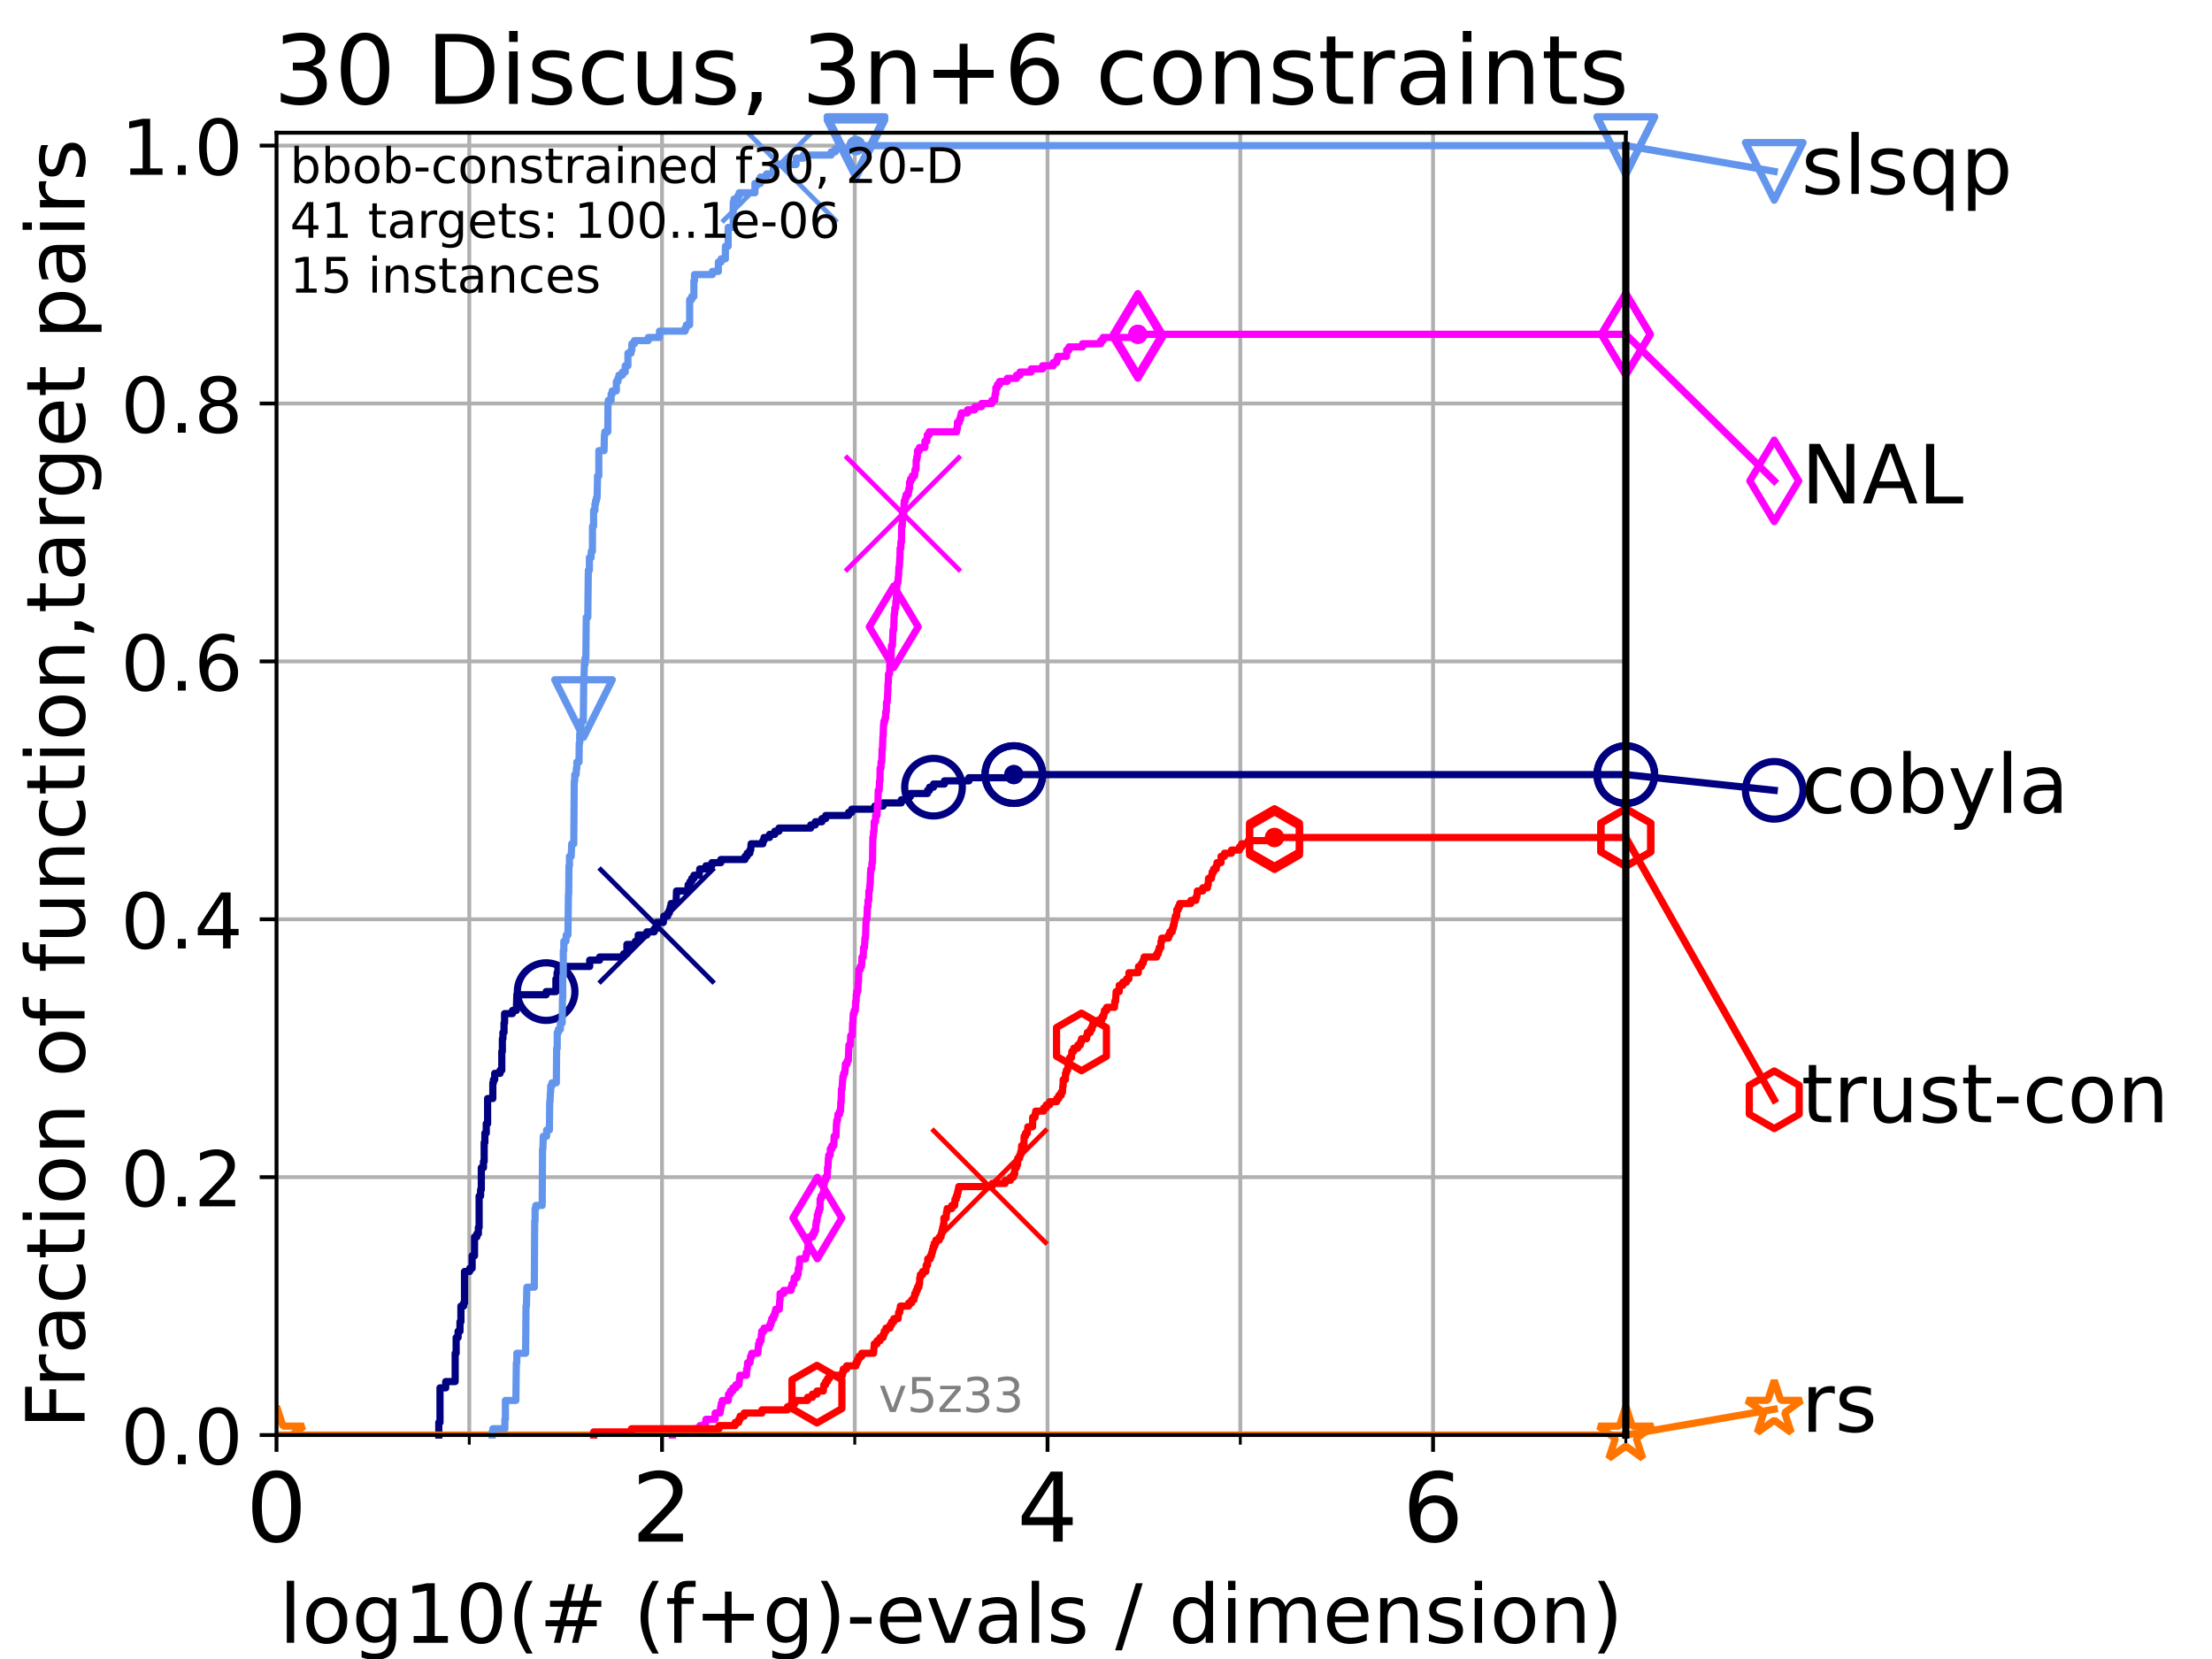 <?xml version="1.0" encoding="utf-8" standalone="no"?>
<!DOCTYPE svg PUBLIC "-//W3C//DTD SVG 1.1//EN"
  "http://www.w3.org/Graphics/SVG/1.1/DTD/svg11.dtd">
<!-- Created with matplotlib (https://matplotlib.org/) -->
<svg height="345.6pt" version="1.1" viewBox="0 0 460.8 345.6" width="460.8pt" xmlns="http://www.w3.org/2000/svg" xmlns:xlink="http://www.w3.org/1999/xlink">
 <defs>
  <style type="text/css">*{stroke-linecap:butt;stroke-linejoin:round;}</style>
 </defs>
 <g id="figure_1">
  <g id="patch_1">
   <path d="M 0 345.6 
L 460.8 345.6 
L 460.8 0 
L 0 0 
z
" style="fill:#ffffff;"/>
  </g>
  <g id="axes_1">
   <g id="patch_2">
    <path d="M 57.6 298.944 
L 338.688 298.944 
L 338.688 27.648 
L 57.6 27.648 
z
" style="fill:#ffffff;"/>
   </g>
   <g id="matplotlib.axis_1">
    <g id="xtick_1">
     <g id="line2d_1">
      <path clip-path="url(#p7b002bb321)" d="M 57.6 298.944 
L 57.6 27.648 
" style="fill:none;stroke:#b0b0b0;stroke-linecap:square;stroke-width:0.8;"/>
     </g>
     <g id="line2d_2">
      <defs>
       <path d="M 0 0 
L 0 3.5 
" id="m6924df25b5" style="stroke:#000000;stroke-width:0.8;"/>
      </defs>
      <g>
       <use style="stroke:#000000;stroke-width:0.8;" x="57.6" xlink:href="#m6924df25b5" y="298.944"/>
      </g>
     </g>
     <g id="text_1">
      <!-- 0 -->
      <g transform="translate(51.237 321.141)scale(0.2 -0.2)">
       <defs>
        <path d="M 31.781 66.406 
Q 24.172 66.406 20.328 58.906 
Q 16.5 51.422 16.5 36.375 
Q 16.5 21.391 20.328 13.891 
Q 24.172 6.391 31.781 6.391 
Q 39.453 6.391 43.281 13.891 
Q 47.125 21.391 47.125 36.375 
Q 47.125 51.422 43.281 58.906 
Q 39.453 66.406 31.781 66.406 
z
M 31.781 74.219 
Q 44.047 74.219 50.516 64.516 
Q 56.984 54.828 56.984 36.375 
Q 56.984 17.969 50.516 8.266 
Q 44.047 -1.422 31.781 -1.422 
Q 19.531 -1.422 13.062 8.266 
Q 6.594 17.969 6.594 36.375 
Q 6.594 54.828 13.062 64.516 
Q 19.531 74.219 31.781 74.219 
z
" id="DejaVuSans-48"/>
       </defs>
       <use xlink:href="#DejaVuSans-48"/>
      </g>
     </g>
    </g>
    <g id="xtick_2">
     <g id="line2d_3">
      <path clip-path="url(#p7b002bb321)" d="M 137.911 298.944 
L 137.911 27.648 
" style="fill:none;stroke:#b0b0b0;stroke-linecap:square;stroke-width:0.8;"/>
     </g>
     <g id="line2d_4">
      <g>
       <use style="stroke:#000000;stroke-width:0.8;" x="137.911" xlink:href="#m6924df25b5" y="298.944"/>
      </g>
     </g>
     <g id="text_2">
      <!-- 2 -->
      <g transform="translate(131.548 321.141)scale(0.2 -0.2)">
       <defs>
        <path d="M 19.188 8.297 
L 53.609 8.297 
L 53.609 0 
L 7.328 0 
L 7.328 8.297 
Q 12.938 14.109 22.625 23.891 
Q 32.328 33.688 34.812 36.531 
Q 39.547 41.844 41.422 45.531 
Q 43.312 49.219 43.312 52.781 
Q 43.312 58.594 39.234 62.25 
Q 35.156 65.922 28.609 65.922 
Q 23.969 65.922 18.812 64.312 
Q 13.672 62.703 7.812 59.422 
L 7.812 69.391 
Q 13.766 71.781 18.938 73 
Q 24.125 74.219 28.422 74.219 
Q 39.75 74.219 46.484 68.547 
Q 53.219 62.891 53.219 53.422 
Q 53.219 48.922 51.531 44.891 
Q 49.859 40.875 45.406 35.406 
Q 44.188 33.984 37.641 27.219 
Q 31.109 20.453 19.188 8.297 
z
" id="DejaVuSans-50"/>
       </defs>
       <use xlink:href="#DejaVuSans-50"/>
      </g>
     </g>
    </g>
    <g id="xtick_3">
     <g id="line2d_5">
      <path clip-path="url(#p7b002bb321)" d="M 218.222 298.944 
L 218.222 27.648 
" style="fill:none;stroke:#b0b0b0;stroke-linecap:square;stroke-width:0.8;"/>
     </g>
     <g id="line2d_6">
      <g>
       <use style="stroke:#000000;stroke-width:0.8;" x="218.222" xlink:href="#m6924df25b5" y="298.944"/>
      </g>
     </g>
     <g id="text_3">
      <!-- 4 -->
      <g transform="translate(211.859 321.141)scale(0.2 -0.2)">
       <defs>
        <path d="M 37.797 64.312 
L 12.891 25.391 
L 37.797 25.391 
z
M 35.203 72.906 
L 47.609 72.906 
L 47.609 25.391 
L 58.016 25.391 
L 58.016 17.188 
L 47.609 17.188 
L 47.609 0 
L 37.797 0 
L 37.797 17.188 
L 4.891 17.188 
L 4.891 26.703 
z
" id="DejaVuSans-52"/>
       </defs>
       <use xlink:href="#DejaVuSans-52"/>
      </g>
     </g>
    </g>
    <g id="xtick_4">
     <g id="line2d_7">
      <path clip-path="url(#p7b002bb321)" d="M 298.533 298.944 
L 298.533 27.648 
" style="fill:none;stroke:#b0b0b0;stroke-linecap:square;stroke-width:0.8;"/>
     </g>
     <g id="line2d_8">
      <g>
       <use style="stroke:#000000;stroke-width:0.8;" x="298.533" xlink:href="#m6924df25b5" y="298.944"/>
      </g>
     </g>
     <g id="text_4">
      <!-- 6 -->
      <g transform="translate(292.17 321.141)scale(0.2 -0.2)">
       <defs>
        <path d="M 33.016 40.375 
Q 26.375 40.375 22.484 35.828 
Q 18.609 31.297 18.609 23.391 
Q 18.609 15.531 22.484 10.953 
Q 26.375 6.391 33.016 6.391 
Q 39.656 6.391 43.531 10.953 
Q 47.406 15.531 47.406 23.391 
Q 47.406 31.297 43.531 35.828 
Q 39.656 40.375 33.016 40.375 
z
M 52.594 71.297 
L 52.594 62.312 
Q 48.875 64.062 45.094 64.984 
Q 41.312 65.922 37.594 65.922 
Q 27.828 65.922 22.672 59.328 
Q 17.531 52.734 16.797 39.406 
Q 19.672 43.656 24.016 45.922 
Q 28.375 48.188 33.594 48.188 
Q 44.578 48.188 50.953 41.516 
Q 57.328 34.859 57.328 23.391 
Q 57.328 12.156 50.688 5.359 
Q 44.047 -1.422 33.016 -1.422 
Q 20.359 -1.422 13.672 8.266 
Q 6.984 17.969 6.984 36.375 
Q 6.984 53.656 15.188 63.938 
Q 23.391 74.219 37.203 74.219 
Q 40.922 74.219 44.703 73.484 
Q 48.484 72.75 52.594 71.297 
z
" id="DejaVuSans-54"/>
       </defs>
       <use xlink:href="#DejaVuSans-54"/>
      </g>
     </g>
    </g>
    <g id="xtick_5">
     <g id="line2d_9">
      <path clip-path="url(#p7b002bb321)" d="M 97.755 298.944 
L 97.755 27.648 
" style="fill:none;stroke:#b0b0b0;stroke-linecap:square;stroke-width:0.8;"/>
     </g>
     <g id="line2d_10">
      <defs>
       <path d="M 0 0 
L 0 2 
" id="m9e7debc8fd" style="stroke:#000000;stroke-width:0.6;"/>
      </defs>
      <g>
       <use style="stroke:#000000;stroke-width:0.6;" x="97.755" xlink:href="#m9e7debc8fd" y="298.944"/>
      </g>
     </g>
    </g>
    <g id="xtick_6">
     <g id="line2d_11">
      <path clip-path="url(#p7b002bb321)" d="M 178.066 298.944 
L 178.066 27.648 
" style="fill:none;stroke:#b0b0b0;stroke-linecap:square;stroke-width:0.8;"/>
     </g>
     <g id="line2d_12">
      <g>
       <use style="stroke:#000000;stroke-width:0.6;" x="178.066" xlink:href="#m9e7debc8fd" y="298.944"/>
      </g>
     </g>
    </g>
    <g id="xtick_7">
     <g id="line2d_13">
      <path clip-path="url(#p7b002bb321)" d="M 258.377 298.944 
L 258.377 27.648 
" style="fill:none;stroke:#b0b0b0;stroke-linecap:square;stroke-width:0.8;"/>
     </g>
     <g id="line2d_14">
      <g>
       <use style="stroke:#000000;stroke-width:0.6;" x="258.377" xlink:href="#m9e7debc8fd" y="298.944"/>
      </g>
     </g>
    </g>
    <g id="xtick_8">
     <g id="line2d_15">
      <path clip-path="url(#p7b002bb321)" d="M 338.688 298.944 
L 338.688 27.648 
" style="fill:none;stroke:#b0b0b0;stroke-linecap:square;stroke-width:0.8;"/>
     </g>
     <g id="line2d_16">
      <g>
       <use style="stroke:#000000;stroke-width:0.6;" x="338.688" xlink:href="#m9e7debc8fd" y="298.944"/>
      </g>
     </g>
    </g>
    <g id="text_5">
     <!-- log10(# (f+g)-evals / dimension) -->
     <g transform="translate(58.145 342.218)scale(0.17 -0.17)">
      <defs>
       <path d="M 9.422 75.984 
L 18.406 75.984 
L 18.406 0 
L 9.422 0 
z
" id="DejaVuSans-108"/>
       <path d="M 30.609 48.391 
Q 23.391 48.391 19.188 42.75 
Q 14.984 37.109 14.984 27.297 
Q 14.984 17.484 19.156 11.844 
Q 23.344 6.203 30.609 6.203 
Q 37.797 6.203 41.984 11.859 
Q 46.188 17.531 46.188 27.297 
Q 46.188 37.016 41.984 42.703 
Q 37.797 48.391 30.609 48.391 
z
M 30.609 56 
Q 42.328 56 49.016 48.375 
Q 55.719 40.766 55.719 27.297 
Q 55.719 13.875 49.016 6.219 
Q 42.328 -1.422 30.609 -1.422 
Q 18.844 -1.422 12.172 6.219 
Q 5.516 13.875 5.516 27.297 
Q 5.516 40.766 12.172 48.375 
Q 18.844 56 30.609 56 
z
" id="DejaVuSans-111"/>
       <path d="M 45.406 27.984 
Q 45.406 37.75 41.375 43.109 
Q 37.359 48.484 30.078 48.484 
Q 22.859 48.484 18.828 43.109 
Q 14.797 37.75 14.797 27.984 
Q 14.797 18.266 18.828 12.891 
Q 22.859 7.516 30.078 7.516 
Q 37.359 7.516 41.375 12.891 
Q 45.406 18.266 45.406 27.984 
z
M 54.391 6.781 
Q 54.391 -7.172 48.188 -13.984 
Q 42 -20.797 29.203 -20.797 
Q 24.469 -20.797 20.266 -20.094 
Q 16.062 -19.391 12.109 -17.922 
L 12.109 -9.188 
Q 16.062 -11.328 19.922 -12.344 
Q 23.781 -13.375 27.781 -13.375 
Q 36.625 -13.375 41.016 -8.766 
Q 45.406 -4.156 45.406 5.172 
L 45.406 9.625 
Q 42.625 4.781 38.281 2.391 
Q 33.938 0 27.875 0 
Q 17.828 0 11.672 7.656 
Q 5.516 15.328 5.516 27.984 
Q 5.516 40.672 11.672 48.328 
Q 17.828 56 27.875 56 
Q 33.938 56 38.281 53.609 
Q 42.625 51.219 45.406 46.391 
L 45.406 54.688 
L 54.391 54.688 
z
" id="DejaVuSans-103"/>
       <path d="M 12.406 8.297 
L 28.516 8.297 
L 28.516 63.922 
L 10.984 60.406 
L 10.984 69.391 
L 28.422 72.906 
L 38.281 72.906 
L 38.281 8.297 
L 54.391 8.297 
L 54.391 0 
L 12.406 0 
z
" id="DejaVuSans-49"/>
       <path d="M 31 75.875 
Q 24.469 64.656 21.281 53.656 
Q 18.109 42.672 18.109 31.391 
Q 18.109 20.125 21.312 9.062 
Q 24.516 -2 31 -13.188 
L 23.188 -13.188 
Q 15.875 -1.703 12.234 9.375 
Q 8.594 20.453 8.594 31.391 
Q 8.594 42.281 12.203 53.312 
Q 15.828 64.359 23.188 75.875 
z
" id="DejaVuSans-40"/>
       <path d="M 51.125 44 
L 36.922 44 
L 32.812 27.688 
L 47.125 27.688 
z
M 43.797 71.781 
L 38.719 51.516 
L 52.984 51.516 
L 58.109 71.781 
L 65.922 71.781 
L 60.891 51.516 
L 76.125 51.516 
L 76.125 44 
L 58.984 44 
L 54.984 27.688 
L 70.516 27.688 
L 70.516 20.219 
L 53.078 20.219 
L 48 0 
L 40.188 0 
L 45.219 20.219 
L 30.906 20.219 
L 25.875 0 
L 18.016 0 
L 23.094 20.219 
L 7.719 20.219 
L 7.719 27.688 
L 24.906 27.688 
L 29 44 
L 13.281 44 
L 13.281 51.516 
L 30.906 51.516 
L 35.891 71.781 
z
" id="DejaVuSans-35"/>
       <path id="DejaVuSans-32"/>
       <path d="M 37.109 75.984 
L 37.109 68.5 
L 28.516 68.5 
Q 23.688 68.5 21.797 66.547 
Q 19.922 64.594 19.922 59.516 
L 19.922 54.688 
L 34.719 54.688 
L 34.719 47.703 
L 19.922 47.703 
L 19.922 0 
L 10.891 0 
L 10.891 47.703 
L 2.297 47.703 
L 2.297 54.688 
L 10.891 54.688 
L 10.891 58.5 
Q 10.891 67.625 15.141 71.797 
Q 19.391 75.984 28.609 75.984 
z
" id="DejaVuSans-102"/>
       <path d="M 46 62.703 
L 46 35.5 
L 73.188 35.5 
L 73.188 27.203 
L 46 27.203 
L 46 0 
L 37.797 0 
L 37.797 27.203 
L 10.594 27.203 
L 10.594 35.5 
L 37.797 35.5 
L 37.797 62.703 
z
" id="DejaVuSans-43"/>
       <path d="M 8.016 75.875 
L 15.828 75.875 
Q 23.141 64.359 26.781 53.312 
Q 30.422 42.281 30.422 31.391 
Q 30.422 20.453 26.781 9.375 
Q 23.141 -1.703 15.828 -13.188 
L 8.016 -13.188 
Q 14.5 -2 17.703 9.062 
Q 20.906 20.125 20.906 31.391 
Q 20.906 42.672 17.703 53.656 
Q 14.5 64.656 8.016 75.875 
z
" id="DejaVuSans-41"/>
       <path d="M 4.891 31.391 
L 31.203 31.391 
L 31.203 23.391 
L 4.891 23.391 
z
" id="DejaVuSans-45"/>
       <path d="M 56.203 29.594 
L 56.203 25.203 
L 14.891 25.203 
Q 15.484 15.922 20.484 11.062 
Q 25.484 6.203 34.422 6.203 
Q 39.594 6.203 44.453 7.469 
Q 49.312 8.734 54.109 11.281 
L 54.109 2.781 
Q 49.266 0.734 44.188 -0.344 
Q 39.109 -1.422 33.891 -1.422 
Q 20.797 -1.422 13.156 6.188 
Q 5.516 13.812 5.516 26.812 
Q 5.516 40.234 12.766 48.109 
Q 20.016 56 32.328 56 
Q 43.359 56 49.781 48.891 
Q 56.203 41.797 56.203 29.594 
z
M 47.219 32.234 
Q 47.125 39.594 43.094 43.984 
Q 39.062 48.391 32.422 48.391 
Q 24.906 48.391 20.391 44.141 
Q 15.875 39.891 15.188 32.172 
z
" id="DejaVuSans-101"/>
       <path d="M 2.984 54.688 
L 12.5 54.688 
L 29.594 8.797 
L 46.688 54.688 
L 56.203 54.688 
L 35.688 0 
L 23.484 0 
z
" id="DejaVuSans-118"/>
       <path d="M 34.281 27.484 
Q 23.391 27.484 19.188 25 
Q 14.984 22.516 14.984 16.5 
Q 14.984 11.719 18.141 8.906 
Q 21.297 6.109 26.703 6.109 
Q 34.188 6.109 38.703 11.406 
Q 43.219 16.703 43.219 25.484 
L 43.219 27.484 
z
M 52.203 31.203 
L 52.203 0 
L 43.219 0 
L 43.219 8.297 
Q 40.141 3.328 35.547 0.953 
Q 30.953 -1.422 24.312 -1.422 
Q 15.922 -1.422 10.953 3.297 
Q 6 8.016 6 15.922 
Q 6 25.141 12.172 29.828 
Q 18.359 34.516 30.609 34.516 
L 43.219 34.516 
L 43.219 35.406 
Q 43.219 41.609 39.141 45 
Q 35.062 48.391 27.688 48.391 
Q 23 48.391 18.547 47.266 
Q 14.109 46.141 10.016 43.891 
L 10.016 52.203 
Q 14.938 54.109 19.578 55.047 
Q 24.219 56 28.609 56 
Q 40.484 56 46.344 49.844 
Q 52.203 43.703 52.203 31.203 
z
" id="DejaVuSans-97"/>
       <path d="M 44.281 53.078 
L 44.281 44.578 
Q 40.484 46.531 36.375 47.5 
Q 32.281 48.484 27.875 48.484 
Q 21.188 48.484 17.844 46.438 
Q 14.5 44.391 14.5 40.281 
Q 14.5 37.156 16.891 35.375 
Q 19.281 33.594 26.516 31.984 
L 29.594 31.297 
Q 39.156 29.25 43.188 25.516 
Q 47.219 21.781 47.219 15.094 
Q 47.219 7.469 41.188 3.016 
Q 35.156 -1.422 24.609 -1.422 
Q 20.219 -1.422 15.453 -0.562 
Q 10.688 0.297 5.422 2 
L 5.422 11.281 
Q 10.406 8.688 15.234 7.391 
Q 20.062 6.109 24.812 6.109 
Q 31.156 6.109 34.562 8.281 
Q 37.984 10.453 37.984 14.406 
Q 37.984 18.062 35.516 20.016 
Q 33.062 21.969 24.703 23.781 
L 21.578 24.516 
Q 13.234 26.266 9.516 29.906 
Q 5.812 33.547 5.812 39.891 
Q 5.812 47.609 11.281 51.797 
Q 16.75 56 26.812 56 
Q 31.781 56 36.172 55.266 
Q 40.578 54.547 44.281 53.078 
z
" id="DejaVuSans-115"/>
       <path d="M 25.391 72.906 
L 33.688 72.906 
L 8.297 -9.281 
L 0 -9.281 
z
" id="DejaVuSans-47"/>
       <path d="M 45.406 46.391 
L 45.406 75.984 
L 54.391 75.984 
L 54.391 0 
L 45.406 0 
L 45.406 8.203 
Q 42.578 3.328 38.25 0.953 
Q 33.938 -1.422 27.875 -1.422 
Q 17.969 -1.422 11.734 6.484 
Q 5.516 14.406 5.516 27.297 
Q 5.516 40.188 11.734 48.094 
Q 17.969 56 27.875 56 
Q 33.938 56 38.25 53.625 
Q 42.578 51.266 45.406 46.391 
z
M 14.797 27.297 
Q 14.797 17.391 18.875 11.75 
Q 22.953 6.109 30.078 6.109 
Q 37.203 6.109 41.297 11.75 
Q 45.406 17.391 45.406 27.297 
Q 45.406 37.203 41.297 42.844 
Q 37.203 48.484 30.078 48.484 
Q 22.953 48.484 18.875 42.844 
Q 14.797 37.203 14.797 27.297 
z
" id="DejaVuSans-100"/>
       <path d="M 9.422 54.688 
L 18.406 54.688 
L 18.406 0 
L 9.422 0 
z
M 9.422 75.984 
L 18.406 75.984 
L 18.406 64.594 
L 9.422 64.594 
z
" id="DejaVuSans-105"/>
       <path d="M 52 44.188 
Q 55.375 50.25 60.062 53.125 
Q 64.75 56 71.094 56 
Q 79.641 56 84.281 50.016 
Q 88.922 44.047 88.922 33.016 
L 88.922 0 
L 79.891 0 
L 79.891 32.719 
Q 79.891 40.578 77.094 44.375 
Q 74.312 48.188 68.609 48.188 
Q 61.625 48.188 57.562 43.547 
Q 53.516 38.922 53.516 30.906 
L 53.516 0 
L 44.484 0 
L 44.484 32.719 
Q 44.484 40.625 41.703 44.406 
Q 38.922 48.188 33.109 48.188 
Q 26.219 48.188 22.156 43.531 
Q 18.109 38.875 18.109 30.906 
L 18.109 0 
L 9.078 0 
L 9.078 54.688 
L 18.109 54.688 
L 18.109 46.188 
Q 21.188 51.219 25.484 53.609 
Q 29.781 56 35.688 56 
Q 41.656 56 45.828 52.969 
Q 50 49.953 52 44.188 
z
" id="DejaVuSans-109"/>
       <path d="M 54.891 33.016 
L 54.891 0 
L 45.906 0 
L 45.906 32.719 
Q 45.906 40.484 42.875 44.328 
Q 39.844 48.188 33.797 48.188 
Q 26.516 48.188 22.312 43.547 
Q 18.109 38.922 18.109 30.906 
L 18.109 0 
L 9.078 0 
L 9.078 54.688 
L 18.109 54.688 
L 18.109 46.188 
Q 21.344 51.125 25.703 53.562 
Q 30.078 56 35.797 56 
Q 45.219 56 50.047 50.172 
Q 54.891 44.344 54.891 33.016 
z
" id="DejaVuSans-110"/>
      </defs>
      <use xlink:href="#DejaVuSans-108"/>
      <use x="27.783" xlink:href="#DejaVuSans-111"/>
      <use x="88.965" xlink:href="#DejaVuSans-103"/>
      <use x="152.441" xlink:href="#DejaVuSans-49"/>
      <use x="216.064" xlink:href="#DejaVuSans-48"/>
      <use x="279.688" xlink:href="#DejaVuSans-40"/>
      <use x="318.701" xlink:href="#DejaVuSans-35"/>
      <use x="402.49" xlink:href="#DejaVuSans-32"/>
      <use x="434.277" xlink:href="#DejaVuSans-40"/>
      <use x="473.291" xlink:href="#DejaVuSans-102"/>
      <use x="508.496" xlink:href="#DejaVuSans-43"/>
      <use x="592.285" xlink:href="#DejaVuSans-103"/>
      <use x="655.762" xlink:href="#DejaVuSans-41"/>
      <use x="694.775" xlink:href="#DejaVuSans-45"/>
      <use x="730.859" xlink:href="#DejaVuSans-101"/>
      <use x="792.383" xlink:href="#DejaVuSans-118"/>
      <use x="851.562" xlink:href="#DejaVuSans-97"/>
      <use x="912.842" xlink:href="#DejaVuSans-108"/>
      <use x="940.625" xlink:href="#DejaVuSans-115"/>
      <use x="992.725" xlink:href="#DejaVuSans-32"/>
      <use x="1024.512" xlink:href="#DejaVuSans-47"/>
      <use x="1058.203" xlink:href="#DejaVuSans-32"/>
      <use x="1089.99" xlink:href="#DejaVuSans-100"/>
      <use x="1153.467" xlink:href="#DejaVuSans-105"/>
      <use x="1181.25" xlink:href="#DejaVuSans-109"/>
      <use x="1278.662" xlink:href="#DejaVuSans-101"/>
      <use x="1340.186" xlink:href="#DejaVuSans-110"/>
      <use x="1403.564" xlink:href="#DejaVuSans-115"/>
      <use x="1455.664" xlink:href="#DejaVuSans-105"/>
      <use x="1483.447" xlink:href="#DejaVuSans-111"/>
      <use x="1544.629" xlink:href="#DejaVuSans-110"/>
      <use x="1608.008" xlink:href="#DejaVuSans-41"/>
     </g>
    </g>
   </g>
   <g id="matplotlib.axis_2">
    <g id="ytick_1">
     <g id="line2d_17">
      <path clip-path="url(#p7b002bb321)" d="M 57.6 298.944 
L 338.688 298.944 
" style="fill:none;stroke:#b0b0b0;stroke-linecap:square;stroke-width:0.8;"/>
     </g>
     <g id="line2d_18">
      <defs>
       <path d="M 0 0 
L -3.5 0 
" id="ma180ae41db" style="stroke:#000000;stroke-width:0.8;"/>
      </defs>
      <g>
       <use style="stroke:#000000;stroke-width:0.8;" x="57.6" xlink:href="#ma180ae41db" y="298.944"/>
      </g>
     </g>
     <g id="text_6">
      <!-- 0.0 -->
      <g transform="translate(25.155 305.023)scale(0.16 -0.16)">
       <defs>
        <path d="M 10.688 12.406 
L 21 12.406 
L 21 0 
L 10.688 0 
z
" id="DejaVuSans-46"/>
       </defs>
       <use xlink:href="#DejaVuSans-48"/>
       <use x="63.623" xlink:href="#DejaVuSans-46"/>
       <use x="95.41" xlink:href="#DejaVuSans-48"/>
      </g>
     </g>
    </g>
    <g id="ytick_2">
     <g id="line2d_19">
      <path clip-path="url(#p7b002bb321)" d="M 57.6 245.222 
L 338.688 245.222 
" style="fill:none;stroke:#b0b0b0;stroke-linecap:square;stroke-width:0.8;"/>
     </g>
     <g id="line2d_20">
      <g>
       <use style="stroke:#000000;stroke-width:0.8;" x="57.6" xlink:href="#ma180ae41db" y="245.222"/>
      </g>
     </g>
     <g id="text_7">
      <!-- 0.2 -->
      <g transform="translate(25.155 251.301)scale(0.16 -0.16)">
       <use xlink:href="#DejaVuSans-48"/>
       <use x="63.623" xlink:href="#DejaVuSans-46"/>
       <use x="95.41" xlink:href="#DejaVuSans-50"/>
      </g>
     </g>
    </g>
    <g id="ytick_3">
     <g id="line2d_21">
      <path clip-path="url(#p7b002bb321)" d="M 57.6 191.5 
L 338.688 191.5 
" style="fill:none;stroke:#b0b0b0;stroke-linecap:square;stroke-width:0.8;"/>
     </g>
     <g id="line2d_22">
      <g>
       <use style="stroke:#000000;stroke-width:0.8;" x="57.6" xlink:href="#ma180ae41db" y="191.5"/>
      </g>
     </g>
     <g id="text_8">
      <!-- 0.4 -->
      <g transform="translate(25.155 197.579)scale(0.16 -0.16)">
       <use xlink:href="#DejaVuSans-48"/>
       <use x="63.623" xlink:href="#DejaVuSans-46"/>
       <use x="95.41" xlink:href="#DejaVuSans-52"/>
      </g>
     </g>
    </g>
    <g id="ytick_4">
     <g id="line2d_23">
      <path clip-path="url(#p7b002bb321)" d="M 57.6 137.778 
L 338.688 137.778 
" style="fill:none;stroke:#b0b0b0;stroke-linecap:square;stroke-width:0.8;"/>
     </g>
     <g id="line2d_24">
      <g>
       <use style="stroke:#000000;stroke-width:0.8;" x="57.6" xlink:href="#ma180ae41db" y="137.778"/>
      </g>
     </g>
     <g id="text_9">
      <!-- 0.6 -->
      <g transform="translate(25.155 143.857)scale(0.16 -0.16)">
       <use xlink:href="#DejaVuSans-48"/>
       <use x="63.623" xlink:href="#DejaVuSans-46"/>
       <use x="95.41" xlink:href="#DejaVuSans-54"/>
      </g>
     </g>
    </g>
    <g id="ytick_5">
     <g id="line2d_25">
      <path clip-path="url(#p7b002bb321)" d="M 57.6 84.056 
L 338.688 84.056 
" style="fill:none;stroke:#b0b0b0;stroke-linecap:square;stroke-width:0.8;"/>
     </g>
     <g id="line2d_26">
      <g>
       <use style="stroke:#000000;stroke-width:0.8;" x="57.6" xlink:href="#ma180ae41db" y="84.056"/>
      </g>
     </g>
     <g id="text_10">
      <!-- 0.8 -->
      <g transform="translate(25.155 90.135)scale(0.16 -0.16)">
       <defs>
        <path d="M 31.781 34.625 
Q 24.75 34.625 20.719 30.859 
Q 16.703 27.094 16.703 20.516 
Q 16.703 13.922 20.719 10.156 
Q 24.75 6.391 31.781 6.391 
Q 38.812 6.391 42.859 10.172 
Q 46.922 13.969 46.922 20.516 
Q 46.922 27.094 42.891 30.859 
Q 38.875 34.625 31.781 34.625 
z
M 21.922 38.812 
Q 15.578 40.375 12.031 44.719 
Q 8.5 49.078 8.5 55.328 
Q 8.5 64.062 14.719 69.141 
Q 20.953 74.219 31.781 74.219 
Q 42.672 74.219 48.875 69.141 
Q 55.078 64.062 55.078 55.328 
Q 55.078 49.078 51.531 44.719 
Q 48 40.375 41.703 38.812 
Q 48.828 37.156 52.797 32.312 
Q 56.781 27.484 56.781 20.516 
Q 56.781 9.906 50.312 4.234 
Q 43.844 -1.422 31.781 -1.422 
Q 19.734 -1.422 13.25 4.234 
Q 6.781 9.906 6.781 20.516 
Q 6.781 27.484 10.781 32.312 
Q 14.797 37.156 21.922 38.812 
z
M 18.312 54.391 
Q 18.312 48.734 21.844 45.562 
Q 25.391 42.391 31.781 42.391 
Q 38.141 42.391 41.719 45.562 
Q 45.312 48.734 45.312 54.391 
Q 45.312 60.062 41.719 63.234 
Q 38.141 66.406 31.781 66.406 
Q 25.391 66.406 21.844 63.234 
Q 18.312 60.062 18.312 54.391 
z
" id="DejaVuSans-56"/>
       </defs>
       <use xlink:href="#DejaVuSans-48"/>
       <use x="63.623" xlink:href="#DejaVuSans-46"/>
       <use x="95.41" xlink:href="#DejaVuSans-56"/>
      </g>
     </g>
    </g>
    <g id="ytick_6">
     <g id="line2d_27">
      <path clip-path="url(#p7b002bb321)" d="M 57.6 30.334 
L 338.688 30.334 
" style="fill:none;stroke:#b0b0b0;stroke-linecap:square;stroke-width:0.8;"/>
     </g>
     <g id="line2d_28">
      <g>
       <use style="stroke:#000000;stroke-width:0.8;" x="57.6" xlink:href="#ma180ae41db" y="30.334"/>
      </g>
     </g>
     <g id="text_11">
      <!-- 1.0 -->
      <g transform="translate(25.155 36.413)scale(0.16 -0.16)">
       <use xlink:href="#DejaVuSans-49"/>
       <use x="63.623" xlink:href="#DejaVuSans-46"/>
       <use x="95.41" xlink:href="#DejaVuSans-48"/>
      </g>
     </g>
    </g>
    <g id="text_12">
     <!-- Fraction of function,target pairs -->
     <g transform="translate(17.62 297.681)rotate(-90)scale(0.17 -0.17)">
      <defs>
       <path d="M 9.812 72.906 
L 51.703 72.906 
L 51.703 64.594 
L 19.672 64.594 
L 19.672 43.109 
L 48.578 43.109 
L 48.578 34.812 
L 19.672 34.812 
L 19.672 0 
L 9.812 0 
z
" id="DejaVuSans-70"/>
       <path d="M 41.109 46.297 
Q 39.594 47.172 37.812 47.578 
Q 36.031 48 33.891 48 
Q 26.266 48 22.188 43.047 
Q 18.109 38.094 18.109 28.812 
L 18.109 0 
L 9.078 0 
L 9.078 54.688 
L 18.109 54.688 
L 18.109 46.188 
Q 20.953 51.172 25.484 53.578 
Q 30.031 56 36.531 56 
Q 37.453 56 38.578 55.875 
Q 39.703 55.766 41.062 55.516 
z
" id="DejaVuSans-114"/>
       <path d="M 48.781 52.594 
L 48.781 44.188 
Q 44.969 46.297 41.141 47.344 
Q 37.312 48.391 33.406 48.391 
Q 24.656 48.391 19.812 42.844 
Q 14.984 37.312 14.984 27.297 
Q 14.984 17.281 19.812 11.734 
Q 24.656 6.203 33.406 6.203 
Q 37.312 6.203 41.141 7.25 
Q 44.969 8.297 48.781 10.406 
L 48.781 2.094 
Q 45.016 0.344 40.984 -0.531 
Q 36.969 -1.422 32.422 -1.422 
Q 20.062 -1.422 12.781 6.344 
Q 5.516 14.109 5.516 27.297 
Q 5.516 40.672 12.859 48.328 
Q 20.219 56 33.016 56 
Q 37.156 56 41.109 55.141 
Q 45.062 54.297 48.781 52.594 
z
" id="DejaVuSans-99"/>
       <path d="M 18.312 70.219 
L 18.312 54.688 
L 36.812 54.688 
L 36.812 47.703 
L 18.312 47.703 
L 18.312 18.016 
Q 18.312 11.328 20.141 9.422 
Q 21.969 7.516 27.594 7.516 
L 36.812 7.516 
L 36.812 0 
L 27.594 0 
Q 17.188 0 13.234 3.875 
Q 9.281 7.766 9.281 18.016 
L 9.281 47.703 
L 2.688 47.703 
L 2.688 54.688 
L 9.281 54.688 
L 9.281 70.219 
z
" id="DejaVuSans-116"/>
       <path d="M 8.5 21.578 
L 8.5 54.688 
L 17.484 54.688 
L 17.484 21.922 
Q 17.484 14.156 20.5 10.266 
Q 23.531 6.391 29.594 6.391 
Q 36.859 6.391 41.078 11.031 
Q 45.312 15.672 45.312 23.688 
L 45.312 54.688 
L 54.297 54.688 
L 54.297 0 
L 45.312 0 
L 45.312 8.406 
Q 42.047 3.422 37.719 1 
Q 33.406 -1.422 27.688 -1.422 
Q 18.266 -1.422 13.375 4.438 
Q 8.5 10.297 8.5 21.578 
z
M 31.109 56 
z
" id="DejaVuSans-117"/>
       <path d="M 11.719 12.406 
L 22.016 12.406 
L 22.016 4 
L 14.016 -11.625 
L 7.719 -11.625 
L 11.719 4 
z
" id="DejaVuSans-44"/>
       <path d="M 18.109 8.203 
L 18.109 -20.797 
L 9.078 -20.797 
L 9.078 54.688 
L 18.109 54.688 
L 18.109 46.391 
Q 20.953 51.266 25.266 53.625 
Q 29.594 56 35.594 56 
Q 45.562 56 51.781 48.094 
Q 58.016 40.188 58.016 27.297 
Q 58.016 14.406 51.781 6.484 
Q 45.562 -1.422 35.594 -1.422 
Q 29.594 -1.422 25.266 0.953 
Q 20.953 3.328 18.109 8.203 
z
M 48.688 27.297 
Q 48.688 37.203 44.609 42.844 
Q 40.531 48.484 33.406 48.484 
Q 26.266 48.484 22.188 42.844 
Q 18.109 37.203 18.109 27.297 
Q 18.109 17.391 22.188 11.75 
Q 26.266 6.109 33.406 6.109 
Q 40.531 6.109 44.609 11.75 
Q 48.688 17.391 48.688 27.297 
z
" id="DejaVuSans-112"/>
      </defs>
      <use xlink:href="#DejaVuSans-70"/>
      <use x="50.27" xlink:href="#DejaVuSans-114"/>
      <use x="91.383" xlink:href="#DejaVuSans-97"/>
      <use x="152.662" xlink:href="#DejaVuSans-99"/>
      <use x="207.643" xlink:href="#DejaVuSans-116"/>
      <use x="246.852" xlink:href="#DejaVuSans-105"/>
      <use x="274.635" xlink:href="#DejaVuSans-111"/>
      <use x="335.816" xlink:href="#DejaVuSans-110"/>
      <use x="399.195" xlink:href="#DejaVuSans-32"/>
      <use x="430.982" xlink:href="#DejaVuSans-111"/>
      <use x="492.164" xlink:href="#DejaVuSans-102"/>
      <use x="527.369" xlink:href="#DejaVuSans-32"/>
      <use x="559.156" xlink:href="#DejaVuSans-102"/>
      <use x="594.361" xlink:href="#DejaVuSans-117"/>
      <use x="657.74" xlink:href="#DejaVuSans-110"/>
      <use x="721.119" xlink:href="#DejaVuSans-99"/>
      <use x="776.1" xlink:href="#DejaVuSans-116"/>
      <use x="815.309" xlink:href="#DejaVuSans-105"/>
      <use x="843.092" xlink:href="#DejaVuSans-111"/>
      <use x="904.273" xlink:href="#DejaVuSans-110"/>
      <use x="967.652" xlink:href="#DejaVuSans-44"/>
      <use x="999.439" xlink:href="#DejaVuSans-116"/>
      <use x="1038.648" xlink:href="#DejaVuSans-97"/>
      <use x="1099.928" xlink:href="#DejaVuSans-114"/>
      <use x="1139.291" xlink:href="#DejaVuSans-103"/>
      <use x="1202.768" xlink:href="#DejaVuSans-101"/>
      <use x="1264.291" xlink:href="#DejaVuSans-116"/>
      <use x="1303.5" xlink:href="#DejaVuSans-32"/>
      <use x="1335.287" xlink:href="#DejaVuSans-112"/>
      <use x="1398.764" xlink:href="#DejaVuSans-97"/>
      <use x="1460.043" xlink:href="#DejaVuSans-105"/>
      <use x="1487.826" xlink:href="#DejaVuSans-114"/>
      <use x="1528.939" xlink:href="#DejaVuSans-115"/>
     </g>
    </g>
   </g>
   <g id="line2d_29">
    <defs>
     <path d="M 0 1.5 
C 0.398 1.5 0.779 1.342 1.061 1.061 
C 1.342 0.779 1.5 0.398 1.5 0 
C 1.5 -0.398 1.342 -0.779 1.061 -1.061 
C 0.779 -1.342 0.398 -1.5 0 -1.5 
C -0.398 -1.5 -0.779 -1.342 -1.061 -1.061 
C -1.342 -0.779 -1.5 -0.398 -1.5 0 
C -1.5 0.398 -1.342 0.779 -1.061 1.061 
C -0.779 1.342 -0.398 1.5 0 1.5 
z
" id="m4c88856468" style="stroke:#000080;"/>
    </defs>
    <g>
     <use style="fill:#000080;stroke:#000080;" x="211.199" xlink:href="#m4c88856468" y="161.363"/>
     <use style="fill:#000080;stroke:#000080;" x="211.199" xlink:href="#m4c88856468" y="161.363"/>
    </g>
   </g>
   <g id="line2d_30">
    <path d="M 91.41 298.944 
L 91.41 296.323 
L 91.659 296.323 
L 91.659 289.117 
L 92.854 289.117 
L 92.854 287.807 
L 94.818 287.807 
L 94.818 281.91 
L 95.023 281.91 
L 95.023 278.634 
L 95.427 278.634 
L 95.427 277.324 
L 95.821 277.324 
L 95.821 275.359 
L 96.015 275.359 
L 96.015 272.083 
L 96.583 272.083 
L 96.583 271.428 
L 96.769 271.428 
L 96.769 264.876 
L 97.842 264.876 
L 97.842 264.221 
L 98.355 264.221 
L 98.355 261.601 
L 98.854 261.601 
L 98.854 257.67 
L 99.338 257.67 
L 99.338 257.015 
L 99.654 257.015 
L 99.654 255.704 
L 99.809 255.704 
L 99.809 249.153 
L 100.117 249.153 
L 100.117 247.843 
L 100.268 247.843 
L 100.268 243.257 
L 100.716 243.257 
L 100.716 241.946 
L 100.862 241.946 
L 100.862 238.015 
L 101.007 238.015 
L 101.007 236.05 
L 101.295 236.05 
L 101.295 234.085 
L 101.577 234.085 
L 101.577 228.843 
L 102.663 228.843 
L 102.663 225.568 
L 102.794 225.568 
L 102.794 224.912 
L 103.054 224.912 
L 103.054 223.602 
L 104.175 223.602 
L 104.175 222.947 
L 104.533 222.947 
L 104.533 219.016 
L 104.651 219.016 
L 104.651 216.396 
L 104.768 216.396 
L 104.768 215.085 
L 105 215.085 
L 105 213.12 
L 105.115 213.12 
L 105.115 211.154 
L 106.751 211.154 
L 106.751 210.499 
L 107.564 210.499 
L 107.664 207.224 
L 113.77 207.224 
L 113.77 206.568 
L 115.804 206.568 
L 115.804 203.948 
L 116.05 203.948 
L 116.05 202.638 
L 116.233 202.638 
L 116.233 201.327 
L 122.844 201.327 
L 122.844 200.017 
L 124.91 200.017 
L 124.91 199.362 
L 129.895 199.362 
L 129.895 198.707 
L 130.598 198.707 
L 130.598 196.741 
L 132.363 196.741 
L 132.363 196.086 
L 132.952 196.086 
L 132.952 194.776 
L 134.756 194.776 
L 134.756 194.121 
L 136.285 194.121 
L 136.285 193.465 
L 136.785 193.465 
L 136.795 192.155 
L 138.188 192.155 
L 138.282 190.845 
L 139.091 190.845 
L 139.091 190.19 
L 139.438 190.19 
L 139.438 189.535 
L 139.636 189.535 
L 139.636 188.879 
L 139.794 188.879 
L 139.794 188.224 
L 140.834 188.224 
L 140.937 185.604 
L 143.292 185.604 
L 143.363 184.293 
L 143.76 184.293 
L 143.76 183.638 
L 144.124 183.638 
L 144.124 182.983 
L 144.558 182.983 
L 144.558 182.328 
L 145.66 182.328 
L 145.766 181.018 
L 147.062 181.018 
L 147.062 180.363 
L 148.297 180.363 
L 148.297 179.707 
L 150.164 179.707 
L 150.164 179.052 
L 155.2 179.052 
L 155.2 178.397 
L 155.644 178.397 
L 155.644 177.742 
L 156.209 177.742 
L 156.209 177.087 
L 156.385 177.087 
L 156.467 175.777 
L 158.916 175.777 
L 158.916 175.121 
L 159.163 175.121 
L 159.163 174.466 
L 160.317 174.466 
L 160.317 173.811 
L 161.398 173.811 
L 161.398 173.156 
L 162.273 173.156 
L 162.273 172.501 
L 168.888 172.501 
L 168.888 171.846 
L 169.84 171.846 
L 169.84 171.191 
L 171.216 171.191 
L 171.216 170.535 
L 172.004 170.535 
L 172.004 169.88 
L 176.775 169.88 
L 176.775 169.225 
L 177.436 169.225 
L 177.436 168.57 
L 182.242 168.57 
L 182.242 167.915 
L 183.966 167.915 
L 183.966 167.26 
L 187.758 167.26 
L 187.758 166.604 
L 188.807 166.604 
L 188.807 165.949 
L 189.655 165.949 
L 189.655 165.294 
L 193.225 165.294 
L 193.225 164.639 
L 193.647 164.639 
L 193.647 163.984 
L 194.468 163.984 
L 194.468 163.329 
L 196.736 163.329 
L 196.736 162.674 
L 201.841 162.674 
L 201.841 162.018 
L 211.199 162.018 
L 211.199 161.363 
L 338.688 161.363 
L 338.688 161.363 
" style="fill:none;stroke:#000080;stroke-linecap:square;stroke-width:1.5;"/>
   </g>
   <g id="line2d_31">
    <defs>
     <path d="M 0 6 
C 1.591 6 3.117 5.368 4.243 4.243 
C 5.368 3.117 6 1.591 6 0 
C 6 -1.591 5.368 -3.117 4.243 -4.243 
C 3.117 -5.368 1.591 -6 0 -6 
C -1.591 -6 -3.117 -5.368 -4.243 -4.243 
C -5.368 -3.117 -6 -1.591 -6 0 
C -6 1.591 -5.368 3.117 -4.243 4.243 
C -3.117 5.368 -1.591 6 0 6 
z
" id="mb02958e0b4" style="stroke:#000080;stroke-width:1.5;"/>
    </defs>
    <g>
     <use style="fill-opacity:0;stroke:#000080;stroke-width:1.5;" x="113.77" xlink:href="#mb02958e0b4" y="206.568"/>
     <use style="fill-opacity:0;stroke:#000080;stroke-width:1.5;" x="194.468" xlink:href="#mb02958e0b4" y="163.984"/>
     <use style="fill-opacity:0;stroke:#000080;stroke-width:1.5;" x="211.199" xlink:href="#mb02958e0b4" y="161.363"/>
     <use style="fill-opacity:0;stroke:#000080;stroke-width:1.5;" x="211.199" xlink:href="#mb02958e0b4" y="161.363"/>
     <use style="fill-opacity:0;stroke:#000080;stroke-width:1.5;" x="338.688" xlink:href="#mb02958e0b4" y="161.363"/>
    </g>
   </g>
   <g id="line2d_32">
    <path style="fill:none;stroke:#000080;stroke-linecap:square;stroke-width:1.5;"/>
    <g/>
   </g>
   <g id="line2d_33">
    <path clip-path="url(#p7b002bb321)" d="M 136.785 192.81 
" style="fill:none;stroke:#000080;stroke-linecap:square;stroke-width:1.5;"/>
    <defs>
     <path d="M -12 12 
L 12 -12 
M -12 -12 
L 12 12 
" id="mf7358ccb00" style="stroke:#000080;"/>
    </defs>
    <g clip-path="url(#p7b002bb321)">
     <use style="fill:#000080;stroke:#000080;" x="136.785" xlink:href="#mf7358ccb00" y="192.81"/>
    </g>
   </g>
   <g id="line2d_34">
    <defs>
     <path d="M 0 1.5 
C 0.398 1.5 0.779 1.342 1.061 1.061 
C 1.342 0.779 1.5 0.398 1.5 0 
C 1.5 -0.398 1.342 -0.779 1.061 -1.061 
C 0.779 -1.342 0.398 -1.5 0 -1.5 
C -0.398 -1.5 -0.779 -1.342 -1.061 -1.061 
C -1.342 -0.779 -1.5 -0.398 -1.5 0 
C -1.5 0.398 -1.342 0.779 -1.061 1.061 
C -0.779 1.342 -0.398 1.5 0 1.5 
z
" id="m00a2190900" style="stroke:#ff00ff;"/>
    </defs>
    <g>
     <use style="fill:#ff00ff;stroke:#ff00ff;" x="237.039" xlink:href="#m00a2190900" y="69.643"/>
     <use style="fill:#ff00ff;stroke:#ff00ff;" x="237.039" xlink:href="#m00a2190900" y="69.643"/>
    </g>
   </g>
   <g id="line2d_35">
    <path d="M 140.058 298.944 
L 140.058 298.289 
L 144.618 298.289 
L 144.618 297.634 
L 145.811 297.634 
L 145.811 296.979 
L 146.927 296.979 
L 146.927 296.323 
L 147.062 296.323 
L 147.062 295.668 
L 148.966 295.668 
L 148.975 294.358 
L 150.016 294.358 
L 150.016 293.703 
L 150.129 293.703 
L 150.129 293.048 
L 150.241 293.048 
L 150.241 292.393 
L 150.463 292.393 
L 150.463 291.737 
L 151.724 291.737 
L 151.756 290.427 
L 152.146 290.427 
L 152.146 289.772 
L 152.67 289.772 
L 152.67 289.117 
L 153.309 289.117 
L 153.309 288.462 
L 153.953 288.462 
L 154.05 287.151 
L 154.133 287.151 
L 154.133 286.496 
L 155.508 286.496 
L 155.533 285.186 
L 155.673 285.186 
L 155.729 283.876 
L 156.243 283.876 
L 156.352 282.565 
L 156.593 282.565 
L 156.593 281.91 
L 157.865 281.91 
L 157.97 280.6 
L 158.015 280.6 
L 158.015 279.945 
L 158.212 279.945 
L 158.212 279.29 
L 158.535 279.29 
L 158.605 277.979 
L 158.674 277.979 
L 158.674 277.324 
L 159.16 277.324 
L 159.16 276.669 
L 160.317 276.669 
L 160.317 276.014 
L 160.576 276.014 
L 160.576 275.359 
L 160.76 275.359 
L 160.76 274.704 
L 161.146 274.704 
L 161.146 274.048 
L 161.416 274.048 
L 161.416 273.393 
L 161.587 273.393 
L 161.587 272.738 
L 162.338 272.738 
L 162.441 270.773 
L 162.5 270.773 
L 162.5 269.462 
L 163.255 269.462 
L 163.255 268.807 
L 164.776 268.807 
L 164.776 268.152 
L 164.97 268.152 
L 164.97 267.497 
L 165.346 267.497 
L 165.433 266.187 
L 165.989 266.187 
L 165.989 265.532 
L 166.265 265.532 
L 166.307 264.221 
L 166.487 264.221 
L 166.582 262.256 
L 167.817 262.256 
L 167.817 261.601 
L 167.964 261.601 
L 167.964 260.946 
L 168.205 260.946 
L 168.306 259.635 
L 168.367 259.635 
L 168.4 258.325 
L 168.503 258.325 
L 168.503 257.67 
L 169.291 257.67 
L 169.291 257.015 
L 169.631 257.015 
L 169.631 256.36 
L 169.903 256.36 
L 169.95 255.049 
L 170.039 255.049 
L 170.039 254.394 
L 170.193 254.394 
L 170.27 253.084 
L 170.449 253.084 
L 170.449 252.429 
L 170.658 252.429 
L 170.658 251.773 
L 170.831 251.773 
L 170.838 249.808 
L 171.038 249.808 
L 171.038 249.153 
L 171.433 249.153 
L 171.433 248.498 
L 171.59 248.498 
L 171.651 246.532 
L 171.734 246.532 
L 171.734 245.877 
L 171.993 245.877 
L 171.993 245.222 
L 172.342 245.222 
L 172.379 243.257 
L 172.485 243.257 
L 172.561 241.291 
L 172.645 241.291 
L 172.645 240.636 
L 172.937 240.636 
L 172.961 239.326 
L 173.289 239.326 
L 173.289 238.671 
L 173.697 238.671 
L 173.765 236.705 
L 174.146 236.705 
L 174.251 234.085 
L 174.305 234.085 
L 174.305 233.429 
L 174.452 233.429 
L 174.556 232.119 
L 174.901 232.119 
L 174.901 231.464 
L 175.09 231.464 
L 175.158 229.499 
L 175.23 229.499 
L 175.291 226.878 
L 175.42 226.878 
L 175.527 224.912 
L 175.573 224.912 
L 175.573 224.257 
L 175.738 224.257 
L 175.738 223.602 
L 175.983 223.602 
L 176.069 222.292 
L 176.102 222.292 
L 176.102 221.637 
L 176.468 221.637 
L 176.468 220.982 
L 176.712 220.982 
L 176.816 218.361 
L 176.836 218.361 
L 176.836 217.706 
L 177.129 217.706 
L 177.221 215.74 
L 177.532 215.74 
L 177.616 213.12 
L 177.666 213.12 
L 177.755 211.154 
L 177.944 211.154 
L 177.944 210.499 
L 178.178 210.499 
L 178.264 208.534 
L 178.359 208.534 
L 178.367 207.224 
L 178.478 207.224 
L 178.478 206.568 
L 178.697 206.568 
L 178.775 204.603 
L 178.836 204.603 
L 178.896 201.982 
L 179.223 201.982 
L 179.223 201.327 
L 179.476 201.327 
L 179.571 199.362 
L 179.819 199.362 
L 179.891 197.396 
L 180.089 197.396 
L 180.185 195.431 
L 180.293 195.431 
L 180.402 192.155 
L 180.438 192.155 
L 180.438 191.5 
L 180.59 191.5 
L 180.688 188.879 
L 180.816 188.879 
L 180.824 187.569 
L 180.984 187.569 
L 180.997 185.604 
L 181.132 185.604 
L 181.214 184.293 
L 181.247 184.293 
L 181.356 181.673 
L 181.393 181.673 
L 181.393 181.018 
L 181.594 181.018 
L 181.654 179.707 
L 181.754 179.707 
L 181.829 174.466 
L 181.9 174.466 
L 181.993 173.156 
L 182.07 173.156 
L 182.113 171.191 
L 182.396 171.191 
L 182.399 169.88 
L 182.706 169.88 
L 182.777 167.915 
L 182.867 167.915 
L 182.946 164.639 
L 183.152 164.639 
L 183.221 162.674 
L 183.313 162.674 
L 183.342 160.053 
L 183.519 160.053 
L 183.541 158.743 
L 183.683 158.743 
L 183.755 156.122 
L 183.825 156.122 
L 183.923 153.502 
L 183.957 153.502 
L 184.058 150.881 
L 184.142 150.881 
L 184.142 150.226 
L 184.361 150.226 
L 184.361 149.571 
L 184.489 149.571 
L 184.511 148.26 
L 184.642 148.26 
L 184.674 146.295 
L 184.819 146.295 
L 184.927 144.33 
L 184.937 144.33 
L 184.988 142.364 
L 185.057 142.364 
L 185.091 140.399 
L 185.31 140.399 
L 185.371 137.778 
L 185.601 137.778 
L 185.697 134.502 
L 185.904 134.502 
L 186.006 131.882 
L 186.02 131.882 
L 186.02 131.227 
L 186.167 131.227 
L 186.266 127.951 
L 186.365 127.951 
L 186.407 126.641 
L 186.588 126.641 
L 186.619 125.33 
L 186.708 125.33 
L 186.792 122.055 
L 186.868 122.055 
L 186.868 121.399 
L 187.055 121.399 
L 187.141 120.089 
L 187.182 120.089 
L 187.256 118.124 
L 187.351 118.124 
L 187.444 116.158 
L 187.477 116.158 
L 187.51 114.193 
L 187.668 114.193 
L 187.668 112.883 
L 187.798 112.883 
L 187.828 109.607 
L 187.959 109.607 
L 188.004 106.986 
L 188.262 106.986 
L 188.313 105.021 
L 188.377 105.021 
L 188.377 104.366 
L 188.588 104.366 
L 188.588 103.71 
L 188.761 103.71 
L 188.761 103.055 
L 189.19 103.055 
L 189.19 102.4 
L 189.339 102.4 
L 189.339 101.745 
L 189.467 101.745 
L 189.471 100.435 
L 189.681 100.435 
L 189.681 99.78 
L 190.061 99.78 
L 190.061 99.124 
L 190.533 99.124 
L 190.616 97.814 
L 190.831 97.814 
L 190.86 95.849 
L 190.986 95.849 
L 190.986 95.194 
L 191.098 95.194 
L 191.137 93.883 
L 191.532 93.883 
L 191.532 93.228 
L 192.672 93.228 
L 192.672 91.918 
L 193.075 91.918 
L 193.165 90.608 
L 193.567 90.608 
L 193.567 89.952 
L 199.29 89.952 
L 199.29 89.297 
L 199.439 89.297 
L 199.439 87.987 
L 199.877 87.987 
L 199.877 87.332 
L 200.096 87.332 
L 200.096 86.677 
L 200.245 86.677 
L 200.245 86.022 
L 201.561 86.022 
L 201.561 85.366 
L 203.072 85.366 
L 203.072 84.711 
L 204.485 84.711 
L 204.485 84.056 
L 206.622 84.056 
L 206.622 83.401 
L 207.209 83.401 
L 207.302 82.091 
L 207.43 82.091 
L 207.456 80.78 
L 207.779 80.78 
L 207.779 80.125 
L 208.22 80.125 
L 208.22 79.47 
L 209.831 79.47 
L 209.831 78.815 
L 211.761 78.815 
L 211.761 78.16 
L 212.479 78.16 
L 212.479 77.505 
L 214.805 77.505 
L 214.805 76.849 
L 217.189 76.849 
L 217.189 76.194 
L 219.406 76.194 
L 219.406 75.539 
L 220.118 75.539 
L 220.118 74.884 
L 220.356 74.884 
L 220.356 74.229 
L 222.199 74.229 
L 222.204 72.919 
L 222.684 72.919 
L 222.684 72.263 
L 225.514 72.263 
L 225.514 71.608 
L 229.291 71.608 
L 229.291 70.953 
L 229.79 70.953 
L 229.79 70.298 
L 237.039 70.298 
L 237.039 69.643 
L 338.688 69.643 
L 338.688 69.643 
" style="fill:none;stroke:#ff00ff;stroke-linecap:square;stroke-width:1.5;"/>
   </g>
   <g id="line2d_36">
    <defs>
     <path d="M -0 8.485 
L 5.091 0 
L 0 -8.485 
L -5.091 -0 
z
" id="mf15bca77b2" style="stroke:#ff00ff;stroke-linejoin:miter;stroke-width:1.5;"/>
    </defs>
    <g>
     <use style="fill-opacity:0;stroke:#ff00ff;stroke-linejoin:miter;stroke-width:1.5;" x="170.27" xlink:href="#mf15bca77b2" y="253.739"/>
     <use style="fill-opacity:0;stroke:#ff00ff;stroke-linejoin:miter;stroke-width:1.5;" x="186.18" xlink:href="#mf15bca77b2" y="130.571"/>
     <use style="fill-opacity:0;stroke:#ff00ff;stroke-linejoin:miter;stroke-width:1.5;" x="237.039" xlink:href="#mf15bca77b2" y="70.298"/>
     <use style="fill-opacity:0;stroke:#ff00ff;stroke-linejoin:miter;stroke-width:1.5;" x="237.039" xlink:href="#mf15bca77b2" y="69.643"/>
     <use style="fill-opacity:0;stroke:#ff00ff;stroke-linejoin:miter;stroke-width:1.5;" x="338.688" xlink:href="#mf15bca77b2" y="69.643"/>
    </g>
   </g>
   <g id="line2d_37">
    <path style="fill:none;stroke:#ff00ff;stroke-linecap:square;stroke-width:1.5;"/>
    <g/>
   </g>
   <g id="line2d_38">
    <path clip-path="url(#p7b002bb321)" d="M 188.091 106.986 
" style="fill:none;stroke:#ff00ff;stroke-linecap:square;stroke-width:1.5;"/>
    <defs>
     <path d="M -12 12 
L 12 -12 
M -12 -12 
L 12 12 
" id="m1e79c9a116" style="stroke:#ff00ff;"/>
    </defs>
    <g clip-path="url(#p7b002bb321)">
     <use style="fill:#ff00ff;stroke:#ff00ff;" x="188.091" xlink:href="#m1e79c9a116" y="106.986"/>
    </g>
   </g>
   <g id="line2d_39">
    <path clip-path="url(#p7b002bb321)" d="M 57.6 298.944 
L 57.6 298.944 
L 57.6 298.944 
L 57.6 298.944 
L 338.688 298.944 
" style="fill:none;stroke:#ff7500;stroke-linecap:square;stroke-width:1.5;"/>
   </g>
   <g id="line2d_40">
    <defs>
     <path d="M 0 -6 
L -1.347 -1.854 
L -5.706 -1.854 
L -2.18 0.708 
L -3.527 4.854 
L -0 2.292 
L 3.527 4.854 
L 2.18 0.708 
L 5.706 -1.854 
L 1.347 -1.854 
z
" id="ma6e4484e31" style="stroke:#ff7500;stroke-linejoin:bevel;stroke-width:1.5;"/>
    </defs>
    <g clip-path="url(#p7b002bb321)">
     <use style="fill-opacity:0;stroke:#ff7500;stroke-linejoin:bevel;stroke-width:1.5;" x="57.6" xlink:href="#ma6e4484e31" y="298.944"/>
    </g>
   </g>
   <g id="line2d_41">
    <path clip-path="url(#p7b002bb321)" style="fill:none;stroke:#ff7500;stroke-linecap:square;stroke-width:1.5;"/>
    <g clip-path="url(#p7b002bb321)">
     <use style="fill-opacity:0;stroke:#ff7500;stroke-linejoin:bevel;stroke-width:1.5;" x="-1" xlink:href="#ma6e4484e31" y="567.554"/>
     <use style="fill-opacity:0;stroke:#ff7500;stroke-linejoin:bevel;stroke-width:1.5;" x="338.688" xlink:href="#ma6e4484e31" y="567.554"/>
    </g>
   </g>
   <g id="line2d_42">
    <defs>
     <path d="M 0 1.5 
C 0.398 1.5 0.779 1.342 1.061 1.061 
C 1.342 0.779 1.5 0.398 1.5 0 
C 1.5 -0.398 1.342 -0.779 1.061 -1.061 
C 0.779 -1.342 0.398 -1.5 0 -1.5 
C -0.398 -1.5 -0.779 -1.342 -1.061 -1.061 
C -1.342 -0.779 -1.5 -0.398 -1.5 0 
C -1.5 0.398 -1.342 0.779 -1.061 1.061 
C -0.779 1.342 -0.398 1.5 0 1.5 
z
" id="m79c4491bed" style="stroke:#6495ed;"/>
    </defs>
    <g>
     <use style="fill:#6495ed;stroke:#6495ed;" x="178.316" xlink:href="#m79c4491bed" y="30.334"/>
     <use style="fill:#6495ed;stroke:#6495ed;" x="178.316" xlink:href="#m79c4491bed" y="30.334"/>
    </g>
   </g>
   <g id="line2d_43">
    <path d="M 102.531 298.944 
L 102.531 298.289 
L 102.663 298.289 
L 102.663 297.634 
L 105.172 297.634 
L 105.172 295.668 
L 105.285 295.668 
L 105.285 291.737 
L 107.465 291.737 
L 107.564 283.876 
L 107.664 283.876 
L 107.664 281.91 
L 109.491 281.91 
L 109.58 272.083 
L 109.668 272.083 
L 109.756 268.152 
L 111.306 268.152 
L 111.386 254.394 
L 111.466 254.394 
L 111.466 251.773 
L 111.624 251.773 
L 111.624 251.118 
L 112.95 251.118 
L 113.023 239.326 
L 113.095 239.326 
L 113.168 236.705 
L 113.874 236.705 
L 113.874 235.395 
L 114.452 235.395 
L 114.519 229.499 
L 114.586 229.499 
L 114.652 227.533 
L 114.718 227.533 
L 114.718 226.223 
L 114.98 226.223 
L 114.98 225.568 
L 115.897 225.568 
L 115.959 218.361 
L 116.081 218.361 
L 116.081 215.085 
L 116.323 215.085 
L 116.323 214.43 
L 116.739 214.43 
L 116.739 213.12 
L 117.117 213.12 
L 117.174 207.879 
L 117.231 207.879 
L 117.231 203.293 
L 117.345 203.293 
L 117.345 198.052 
L 117.458 198.052 
L 117.458 196.086 
L 117.903 196.086 
L 117.958 194.776 
L 118.31 194.776 
L 118.417 186.259 
L 118.471 186.259 
L 118.524 180.363 
L 118.629 180.363 
L 118.629 178.397 
L 118.994 178.397 
L 119.097 175.777 
L 119.528 175.777 
L 119.628 162.674 
L 119.727 162.674 
L 119.727 161.363 
L 120.021 161.363 
L 120.07 160.053 
L 120.167 160.053 
L 120.167 158.743 
L 120.619 158.743 
L 120.666 154.812 
L 120.759 154.812 
L 120.759 152.846 
L 120.876 152.846 
L 120.876 152.191 
L 120.991 152.191 
L 121.083 150.226 
L 121.512 150.226 
L 121.601 142.364 
L 121.624 142.364 
L 121.734 138.433 
L 121.866 138.433 
L 121.866 137.123 
L 122.04 137.123 
L 122.127 128.606 
L 122.447 128.606 
L 122.552 119.434 
L 122.573 119.434 
L 122.573 118.779 
L 122.782 118.779 
L 122.782 116.158 
L 123.132 116.158 
L 123.172 114.848 
L 123.414 114.848 
L 123.434 109.607 
L 123.653 109.607 
L 123.653 106.331 
L 123.927 106.331 
L 123.927 105.021 
L 124.063 105.021 
L 124.063 104.366 
L 124.236 104.366 
L 124.236 103.71 
L 124.388 103.71 
L 124.482 99.124 
L 124.744 99.124 
L 124.744 93.883 
L 125.84 93.883 
L 125.91 90.608 
L 125.996 90.608 
L 125.996 89.952 
L 126.607 89.952 
L 126.657 84.056 
L 126.723 84.056 
L 126.723 83.401 
L 127.31 83.401 
L 127.31 82.091 
L 127.533 82.091 
L 127.533 81.435 
L 128.396 81.435 
L 128.396 79.47 
L 128.724 79.47 
L 128.724 78.815 
L 128.93 78.815 
L 128.93 78.16 
L 129.644 78.16 
L 129.644 77.505 
L 130.237 77.505 
L 130.237 76.194 
L 130.809 76.194 
L 130.809 73.574 
L 131.465 73.574 
L 131.465 72.919 
L 131.628 72.919 
L 131.628 71.608 
L 132.158 71.608 
L 132.158 70.953 
L 135.046 70.953 
L 135.046 70.298 
L 137.38 70.298 
L 137.38 68.988 
L 142.713 68.988 
L 142.713 68.333 
L 142.995 68.333 
L 142.995 67.677 
L 143.666 67.677 
L 143.666 62.436 
L 144.087 62.436 
L 144.087 61.781 
L 144.546 61.781 
L 144.546 58.505 
L 144.677 58.505 
L 144.677 57.195 
L 148.407 57.195 
L 148.407 56.54 
L 149.647 56.54 
L 149.647 54.575 
L 150.233 54.575 
L 150.233 53.919 
L 151.113 53.919 
L 151.113 51.299 
L 151.685 51.299 
L 151.693 47.368 
L 152.733 47.368 
L 152.748 42.127 
L 152.907 42.127 
L 152.907 41.472 
L 153.676 41.472 
L 153.676 40.816 
L 153.984 40.816 
L 153.984 40.161 
L 157.266 40.161 
L 157.266 38.196 
L 158.415 38.196 
L 158.415 36.886 
L 159.693 36.886 
L 159.693 36.23 
L 161.096 36.23 
L 161.096 34.92 
L 161.445 34.92 
L 161.445 34.265 
L 165.84 34.265 
L 165.84 32.955 
L 167.37 32.955 
L 167.37 32.3 
L 173.158 32.3 
L 173.158 31.644 
L 174.007 31.644 
L 174.007 30.989 
L 178.316 30.989 
L 178.316 30.334 
L 338.688 30.334 
L 338.688 30.334 
" style="fill:none;stroke:#6495ed;stroke-linecap:square;stroke-width:1.5;"/>
   </g>
   <g id="line2d_44">
    <defs>
     <path d="M -0 6 
L 6 -6 
L -6 -6 
z
" id="m0626feeef4" style="stroke:#6495ed;stroke-linejoin:miter;stroke-width:1.5;"/>
    </defs>
    <g>
     <use style="fill-opacity:0;stroke:#6495ed;stroke-linejoin:miter;stroke-width:1.5;" x="121.557" xlink:href="#m0626feeef4" y="147.605"/>
     <use style="fill-opacity:0;stroke:#6495ed;stroke-linejoin:miter;stroke-width:1.5;" x="178.316" xlink:href="#m0626feeef4" y="30.989"/>
     <use style="fill-opacity:0;stroke:#6495ed;stroke-linejoin:miter;stroke-width:1.5;" x="178.316" xlink:href="#m0626feeef4" y="30.334"/>
     <use style="fill-opacity:0;stroke:#6495ed;stroke-linejoin:miter;stroke-width:1.5;" x="178.316" xlink:href="#m0626feeef4" y="30.334"/>
     <use style="fill-opacity:0;stroke:#6495ed;stroke-linejoin:miter;stroke-width:1.5;" x="338.688" xlink:href="#m0626feeef4" y="30.334"/>
    </g>
   </g>
   <g id="line2d_45">
    <path style="fill:none;stroke:#6495ed;stroke-linecap:square;stroke-width:1.5;"/>
    <g/>
   </g>
   <g id="line2d_46">
    <path clip-path="url(#p7b002bb321)" d="M 162.404 34.265 
" style="fill:none;stroke:#6495ed;stroke-linecap:square;stroke-width:1.5;"/>
    <defs>
     <path d="M -12 12 
L 12 -12 
M -12 -12 
L 12 12 
" id="mb0116f3bbc" style="stroke:#6495ed;"/>
    </defs>
    <g clip-path="url(#p7b002bb321)">
     <use style="fill:#6495ed;stroke:#6495ed;" x="162.404" xlink:href="#mb0116f3bbc" y="34.265"/>
    </g>
   </g>
   <g id="line2d_47">
    <defs>
     <path d="M 0 1.5 
C 0.398 1.5 0.779 1.342 1.061 1.061 
C 1.342 0.779 1.5 0.398 1.5 0 
C 1.5 -0.398 1.342 -0.779 1.061 -1.061 
C 0.779 -1.342 0.398 -1.5 0 -1.5 
C -0.398 -1.5 -0.779 -1.342 -1.061 -1.061 
C -1.342 -0.779 -1.5 -0.398 -1.5 0 
C -1.5 0.398 -1.342 0.779 -1.061 1.061 
C -0.779 1.342 -0.398 1.5 0 1.5 
z
" id="meb5917f31e" style="stroke:#ff0000;"/>
    </defs>
    <g>
     <use style="fill:#ff0000;stroke:#ff0000;" x="265.505" xlink:href="#meb5917f31e" y="174.466"/>
     <use style="fill:#ff0000;stroke:#ff0000;" x="265.505" xlink:href="#meb5917f31e" y="174.466"/>
    </g>
   </g>
   <g id="line2d_48">
    <path d="M 123.673 298.944 
L 123.673 298.289 
L 131.541 298.289 
L 131.541 297.634 
L 149.779 297.634 
L 149.779 296.979 
L 153.142 296.979 
L 153.142 296.323 
L 153.89 296.323 
L 153.89 295.668 
L 154.181 295.668 
L 154.181 295.013 
L 155.025 295.013 
L 155.025 294.358 
L 158.721 294.358 
L 158.721 293.703 
L 164.04 293.703 
L 164.04 293.048 
L 164.84 293.048 
L 164.84 292.393 
L 165.605 292.393 
L 165.605 291.737 
L 168.239 291.737 
L 168.239 291.082 
L 169.239 291.082 
L 169.239 290.427 
L 170.185 290.427 
L 170.185 289.772 
L 171.514 289.772 
L 171.62 288.462 
L 171.988 288.462 
L 171.988 287.807 
L 172.398 287.807 
L 172.398 287.151 
L 172.799 287.151 
L 172.799 286.496 
L 175.501 286.496 
L 175.501 285.841 
L 175.67 285.841 
L 175.67 285.186 
L 176.37 285.186 
L 176.37 284.531 
L 178.316 284.531 
L 178.316 283.876 
L 178.602 283.876 
L 178.602 283.22 
L 178.919 283.22 
L 178.919 282.565 
L 179.502 282.565 
L 179.502 281.91 
L 181.981 281.91 
L 182.069 280.6 
L 182.127 280.6 
L 182.127 279.945 
L 182.726 279.945 
L 182.726 279.29 
L 183.332 279.29 
L 183.332 278.634 
L 183.97 278.634 
L 183.97 277.979 
L 184.204 277.979 
L 184.204 277.324 
L 184.561 277.324 
L 184.561 276.669 
L 185.398 276.669 
L 185.398 276.014 
L 185.732 276.014 
L 185.732 275.359 
L 186.197 275.359 
L 186.197 274.704 
L 187.093 274.704 
L 187.202 273.393 
L 187.439 273.393 
L 187.439 272.738 
L 187.567 272.738 
L 187.567 272.083 
L 189.285 272.083 
L 189.285 271.428 
L 189.908 271.428 
L 189.908 270.773 
L 190.403 270.773 
L 190.403 270.118 
L 190.564 270.118 
L 190.564 269.462 
L 190.848 269.462 
L 190.848 268.807 
L 191.11 268.807 
L 191.11 268.152 
L 191.42 268.152 
L 191.42 267.497 
L 191.555 267.497 
L 191.606 266.187 
L 191.723 266.187 
L 191.723 265.532 
L 192.202 265.532 
L 192.202 264.876 
L 192.873 264.876 
L 192.935 263.566 
L 193.23 263.566 
L 193.26 262.256 
L 193.803 262.256 
L 193.803 261.601 
L 194.069 261.601 
L 194.069 260.946 
L 194.243 260.946 
L 194.243 260.29 
L 194.416 260.29 
L 194.416 259.635 
L 194.715 259.635 
L 194.715 258.98 
L 194.967 258.98 
L 194.967 258.325 
L 195.675 258.325 
L 195.675 257.67 
L 196.045 257.67 
L 196.045 257.015 
L 196.214 257.015 
L 196.214 256.36 
L 196.368 256.36 
L 196.368 255.704 
L 196.521 255.704 
L 196.521 255.049 
L 196.635 255.049 
L 196.635 253.739 
L 197.084 253.739 
L 197.182 252.429 
L 197.304 252.429 
L 197.304 251.773 
L 198.262 251.773 
L 198.262 251.118 
L 198.883 251.118 
L 198.939 249.808 
L 199.213 249.808 
L 199.213 249.153 
L 199.419 249.153 
L 199.419 248.498 
L 199.58 248.498 
L 199.58 247.843 
L 199.728 247.843 
L 199.728 247.187 
L 206.669 247.187 
L 206.669 246.532 
L 209.389 246.532 
L 209.389 245.877 
L 210.499 245.877 
L 210.499 245.222 
L 211.126 245.222 
L 211.126 244.567 
L 211.377 244.567 
L 211.38 243.257 
L 211.758 243.257 
L 211.758 242.601 
L 211.99 242.601 
L 212.011 241.291 
L 212.409 241.291 
L 212.409 240.636 
L 212.63 240.636 
L 212.63 239.981 
L 212.766 239.981 
L 212.823 238.671 
L 213.305 238.671 
L 213.33 236.705 
L 213.637 236.705 
L 213.637 236.05 
L 214.014 236.05 
L 214.114 234.74 
L 215.103 234.74 
L 215.12 232.774 
L 215.608 232.774 
L 215.608 232.119 
L 215.744 232.119 
L 215.744 231.464 
L 217.421 231.464 
L 217.421 230.809 
L 217.964 230.809 
L 217.964 230.154 
L 218.671 230.154 
L 218.671 229.499 
L 220.139 229.499 
L 220.139 228.843 
L 220.573 228.843 
L 220.573 228.188 
L 221.056 228.188 
L 221.056 227.533 
L 221.334 227.533 
L 221.395 226.223 
L 221.471 226.223 
L 221.473 224.912 
L 221.954 224.912 
L 221.954 223.602 
L 222.146 223.602 
L 222.146 222.947 
L 222.409 222.947 
L 222.511 221.637 
L 222.784 221.637 
L 222.816 220.326 
L 223.208 220.326 
L 223.295 219.016 
L 223.681 219.016 
L 223.681 218.361 
L 224.512 218.361 
L 224.512 217.706 
L 225.06 217.706 
L 225.06 217.051 
L 225.291 217.051 
L 225.291 216.396 
L 226.359 216.396 
L 226.359 215.74 
L 226.513 215.74 
L 226.513 215.085 
L 227.123 215.085 
L 227.123 214.43 
L 227.471 214.43 
L 227.471 213.775 
L 227.662 213.775 
L 227.662 213.12 
L 228.858 213.12 
L 228.858 212.465 
L 229.567 212.465 
L 229.567 211.81 
L 229.914 211.81 
L 229.914 211.154 
L 230.063 211.154 
L 230.063 210.499 
L 230.536 210.499 
L 230.536 209.844 
L 232.168 209.844 
L 232.24 208.534 
L 232.409 208.534 
L 232.506 206.568 
L 233.151 206.568 
L 233.153 205.258 
L 233.908 205.258 
L 233.908 204.603 
L 234.663 204.603 
L 234.663 203.948 
L 235.161 203.948 
L 235.173 202.638 
L 237.123 202.638 
L 237.175 201.327 
L 237.791 201.327 
L 237.791 200.672 
L 238.14 200.672 
L 238.14 200.017 
L 238.34 200.017 
L 238.34 199.362 
L 240.954 199.362 
L 240.954 198.707 
L 241.287 198.707 
L 241.287 198.052 
L 241.491 198.052 
L 241.491 197.396 
L 241.828 197.396 
L 241.86 196.086 
L 242.017 196.086 
L 242.017 195.431 
L 243.423 195.431 
L 243.423 194.776 
L 243.694 194.776 
L 243.694 194.121 
L 244.197 194.121 
L 244.197 193.465 
L 244.389 193.465 
L 244.389 192.81 
L 244.556 192.81 
L 244.556 192.155 
L 244.693 192.155 
L 244.693 191.5 
L 244.839 191.5 
L 244.839 190.845 
L 245.129 190.845 
L 245.137 189.535 
L 245.455 189.535 
L 245.455 188.879 
L 245.743 188.879 
L 245.743 188.224 
L 248.077 188.224 
L 248.077 187.569 
L 249.119 187.569 
L 249.119 186.914 
L 249.326 186.914 
L 249.427 185.604 
L 250.551 185.604 
L 250.551 184.949 
L 251.541 184.949 
L 251.541 184.293 
L 251.701 184.293 
L 251.757 182.983 
L 252.374 182.983 
L 252.374 182.328 
L 252.503 182.328 
L 252.503 181.673 
L 252.821 181.673 
L 252.821 181.018 
L 253.363 181.018 
L 253.363 180.363 
L 253.518 180.363 
L 253.518 179.707 
L 254.367 179.707 
L 254.371 178.397 
L 255.075 178.397 
L 255.075 177.742 
L 256.539 177.742 
L 256.539 177.087 
L 258.203 177.087 
L 258.203 176.432 
L 258.653 176.432 
L 258.653 175.777 
L 260.004 175.777 
L 260.004 175.121 
L 265.505 175.121 
L 265.505 174.466 
L 338.688 174.466 
L 338.688 174.466 
" style="fill:none;stroke:#ff0000;stroke-linecap:square;stroke-width:1.5;"/>
   </g>
   <g id="line2d_49">
    <defs>
     <path d="M 0 -6 
L -5.196 -3 
L -5.196 3 
L -0 6 
L 5.196 3 
L 5.196 -3 
z
" id="m20453c19eb" style="stroke:#ff0000;stroke-linejoin:miter;stroke-width:1.5;"/>
    </defs>
    <g>
     <use style="fill-opacity:0;stroke:#ff0000;stroke-linejoin:miter;stroke-width:1.5;" x="170.185" xlink:href="#m20453c19eb" y="290.427"/>
     <use style="fill-opacity:0;stroke:#ff0000;stroke-linejoin:miter;stroke-width:1.5;" x="225.291" xlink:href="#m20453c19eb" y="217.051"/>
     <use style="fill-opacity:0;stroke:#ff0000;stroke-linejoin:miter;stroke-width:1.5;" x="265.505" xlink:href="#m20453c19eb" y="175.121"/>
     <use style="fill-opacity:0;stroke:#ff0000;stroke-linejoin:miter;stroke-width:1.5;" x="265.505" xlink:href="#m20453c19eb" y="174.466"/>
     <use style="fill-opacity:0;stroke:#ff0000;stroke-linejoin:miter;stroke-width:1.5;" x="338.688" xlink:href="#m20453c19eb" y="174.466"/>
    </g>
   </g>
   <g id="line2d_50">
    <path style="fill:none;stroke:#ff0000;stroke-linecap:square;stroke-width:1.5;"/>
    <g/>
   </g>
   <g id="line2d_51">
    <path clip-path="url(#p7b002bb321)" d="M 206.138 247.187 
" style="fill:none;stroke:#ff0000;stroke-linecap:square;stroke-width:1.5;"/>
    <defs>
     <path d="M -12 12 
L 12 -12 
M -12 -12 
L 12 12 
" id="m61ca42337a" style="stroke:#ff0000;"/>
    </defs>
    <g clip-path="url(#p7b002bb321)">
     <use style="fill:#ff0000;stroke:#ff0000;" x="206.138" xlink:href="#m61ca42337a" y="247.187"/>
    </g>
   </g>
   <g id="line2d_52">
    <path d="M 338.688 298.944 
L 369.608 293.572 
" style="fill:none;stroke:#ff7500;stroke-linecap:square;stroke-width:1.5;"/>
    <g>
     <use style="fill-opacity:0;stroke:#ff7500;stroke-linejoin:bevel;stroke-width:1.5;" x="338.688" xlink:href="#ma6e4484e31" y="298.944"/>
     <use style="fill-opacity:0;stroke:#ff7500;stroke-linejoin:bevel;stroke-width:1.5;" x="369.608" xlink:href="#ma6e4484e31" y="293.572"/>
    </g>
   </g>
   <g id="line2d_53">
    <path d="M 338.688 174.466 
L 369.608 229.105 
" style="fill:none;stroke:#ff0000;stroke-linecap:square;stroke-width:1.5;"/>
    <g>
     <use style="fill-opacity:0;stroke:#ff0000;stroke-linejoin:miter;stroke-width:1.5;" x="338.688" xlink:href="#m20453c19eb" y="174.466"/>
     <use style="fill-opacity:0;stroke:#ff0000;stroke-linejoin:miter;stroke-width:1.5;" x="369.608" xlink:href="#m20453c19eb" y="229.105"/>
    </g>
   </g>
   <g id="line2d_54">
    <path d="M 338.688 161.363 
L 369.608 164.639 
" style="fill:none;stroke:#000080;stroke-linecap:square;stroke-width:1.5;"/>
    <g>
     <use style="fill-opacity:0;stroke:#000080;stroke-width:1.5;" x="338.688" xlink:href="#mb02958e0b4" y="161.363"/>
     <use style="fill-opacity:0;stroke:#000080;stroke-width:1.5;" x="369.608" xlink:href="#mb02958e0b4" y="164.639"/>
    </g>
   </g>
   <g id="line2d_55">
    <path d="M 338.688 69.643 
L 369.608 100.173 
" style="fill:none;stroke:#ff00ff;stroke-linecap:square;stroke-width:1.5;"/>
    <g>
     <use style="fill-opacity:0;stroke:#ff00ff;stroke-linejoin:miter;stroke-width:1.5;" x="338.688" xlink:href="#mf15bca77b2" y="69.643"/>
     <use style="fill-opacity:0;stroke:#ff00ff;stroke-linejoin:miter;stroke-width:1.5;" x="369.608" xlink:href="#mf15bca77b2" y="100.173"/>
    </g>
   </g>
   <g id="line2d_56">
    <path d="M 338.688 30.334 
L 369.608 35.706 
" style="fill:none;stroke:#6495ed;stroke-linecap:square;stroke-width:1.5;"/>
    <g>
     <use style="fill-opacity:0;stroke:#6495ed;stroke-linejoin:miter;stroke-width:1.5;" x="338.688" xlink:href="#m0626feeef4" y="30.334"/>
     <use style="fill-opacity:0;stroke:#6495ed;stroke-linejoin:miter;stroke-width:1.5;" x="369.608" xlink:href="#m0626feeef4" y="35.706"/>
    </g>
   </g>
   <g id="line2d_57">
    <path d="M 338.688 298.944 
L 338.688 30.334 
" style="fill:none;stroke:#000000;stroke-linecap:square;stroke-width:1.5;"/>
   </g>
   <g id="patch_3">
    <path d="M 57.6 298.944 
L 57.6 27.648 
" style="fill:none;stroke:#000000;stroke-linecap:square;stroke-linejoin:miter;stroke-width:0.8;"/>
   </g>
   <g id="patch_4">
    <path d="M 338.688 298.944 
L 338.688 27.648 
" style="fill:none;stroke:#000000;stroke-linecap:square;stroke-linejoin:miter;stroke-width:0.8;"/>
   </g>
   <g id="patch_5">
    <path d="M 57.6 298.944 
L 338.688 298.944 
" style="fill:none;stroke:#000000;stroke-linecap:square;stroke-linejoin:miter;stroke-width:0.8;"/>
   </g>
   <g id="patch_6">
    <path d="M 57.6 27.648 
L 338.688 27.648 
" style="fill:none;stroke:#000000;stroke-linecap:square;stroke-linejoin:miter;stroke-width:0.8;"/>
   </g>
   <g id="text_13">
    <!-- rs -->
    <g transform="translate(375.229 298.263)scale(0.17 -0.17)">
     <use xlink:href="#DejaVuSans-114"/>
     <use x="41.113" xlink:href="#DejaVuSans-115"/>
    </g>
   </g>
   <g id="text_14">
    <!-- trust-con -->
    <g transform="translate(375.229 233.796)scale(0.17 -0.17)">
     <use xlink:href="#DejaVuSans-116"/>
     <use x="39.209" xlink:href="#DejaVuSans-114"/>
     <use x="80.322" xlink:href="#DejaVuSans-117"/>
     <use x="143.701" xlink:href="#DejaVuSans-115"/>
     <use x="195.801" xlink:href="#DejaVuSans-116"/>
     <use x="235.01" xlink:href="#DejaVuSans-45"/>
     <use x="271.094" xlink:href="#DejaVuSans-99"/>
     <use x="326.074" xlink:href="#DejaVuSans-111"/>
     <use x="387.256" xlink:href="#DejaVuSans-110"/>
    </g>
   </g>
   <g id="text_15">
    <!-- cobyla -->
    <g transform="translate(375.229 169.33)scale(0.17 -0.17)">
     <defs>
      <path d="M 48.688 27.297 
Q 48.688 37.203 44.609 42.844 
Q 40.531 48.484 33.406 48.484 
Q 26.266 48.484 22.188 42.844 
Q 18.109 37.203 18.109 27.297 
Q 18.109 17.391 22.188 11.75 
Q 26.266 6.109 33.406 6.109 
Q 40.531 6.109 44.609 11.75 
Q 48.688 17.391 48.688 27.297 
z
M 18.109 46.391 
Q 20.953 51.266 25.266 53.625 
Q 29.594 56 35.594 56 
Q 45.562 56 51.781 48.094 
Q 58.016 40.188 58.016 27.297 
Q 58.016 14.406 51.781 6.484 
Q 45.562 -1.422 35.594 -1.422 
Q 29.594 -1.422 25.266 0.953 
Q 20.953 3.328 18.109 8.203 
L 18.109 0 
L 9.078 0 
L 9.078 75.984 
L 18.109 75.984 
z
" id="DejaVuSans-98"/>
      <path d="M 32.172 -5.078 
Q 28.375 -14.844 24.75 -17.812 
Q 21.141 -20.797 15.094 -20.797 
L 7.906 -20.797 
L 7.906 -13.281 
L 13.188 -13.281 
Q 16.891 -13.281 18.938 -11.516 
Q 21 -9.766 23.484 -3.219 
L 25.094 0.875 
L 2.984 54.688 
L 12.5 54.688 
L 29.594 11.922 
L 46.688 54.688 
L 56.203 54.688 
z
" id="DejaVuSans-121"/>
     </defs>
     <use xlink:href="#DejaVuSans-99"/>
     <use x="54.98" xlink:href="#DejaVuSans-111"/>
     <use x="116.162" xlink:href="#DejaVuSans-98"/>
     <use x="179.639" xlink:href="#DejaVuSans-121"/>
     <use x="238.818" xlink:href="#DejaVuSans-108"/>
     <use x="266.602" xlink:href="#DejaVuSans-97"/>
    </g>
   </g>
   <g id="text_16">
    <!-- NAL -->
    <g transform="translate(375.229 104.864)scale(0.17 -0.17)">
     <defs>
      <path d="M 9.812 72.906 
L 23.094 72.906 
L 55.422 11.922 
L 55.422 72.906 
L 64.984 72.906 
L 64.984 0 
L 51.703 0 
L 19.391 60.984 
L 19.391 0 
L 9.812 0 
z
" id="DejaVuSans-78"/>
      <path d="M 34.188 63.188 
L 20.797 26.906 
L 47.609 26.906 
z
M 28.609 72.906 
L 39.797 72.906 
L 67.578 0 
L 57.328 0 
L 50.688 18.703 
L 17.828 18.703 
L 11.188 0 
L 0.781 0 
z
" id="DejaVuSans-65"/>
      <path d="M 9.812 72.906 
L 19.672 72.906 
L 19.672 8.297 
L 55.172 8.297 
L 55.172 0 
L 9.812 0 
z
" id="DejaVuSans-76"/>
     </defs>
     <use xlink:href="#DejaVuSans-78"/>
     <use x="74.805" xlink:href="#DejaVuSans-65"/>
     <use x="143.213" xlink:href="#DejaVuSans-76"/>
    </g>
   </g>
   <g id="text_17">
    <!-- slsqp -->
    <g transform="translate(375.229 40.397)scale(0.17 -0.17)">
     <defs>
      <path d="M 14.797 27.297 
Q 14.797 17.391 18.875 11.75 
Q 22.953 6.109 30.078 6.109 
Q 37.203 6.109 41.297 11.75 
Q 45.406 17.391 45.406 27.297 
Q 45.406 37.203 41.297 42.844 
Q 37.203 48.484 30.078 48.484 
Q 22.953 48.484 18.875 42.844 
Q 14.797 37.203 14.797 27.297 
z
M 45.406 8.203 
Q 42.578 3.328 38.25 0.953 
Q 33.938 -1.422 27.875 -1.422 
Q 17.969 -1.422 11.734 6.484 
Q 5.516 14.406 5.516 27.297 
Q 5.516 40.188 11.734 48.094 
Q 17.969 56 27.875 56 
Q 33.938 56 38.25 53.625 
Q 42.578 51.266 45.406 46.391 
L 45.406 54.688 
L 54.391 54.688 
L 54.391 -20.797 
L 45.406 -20.797 
z
" id="DejaVuSans-113"/>
     </defs>
     <use xlink:href="#DejaVuSans-115"/>
     <use x="52.1" xlink:href="#DejaVuSans-108"/>
     <use x="79.883" xlink:href="#DejaVuSans-115"/>
     <use x="131.982" xlink:href="#DejaVuSans-113"/>
     <use x="195.459" xlink:href="#DejaVuSans-112"/>
    </g>
   </g>
   <g id="text_18">
    <!-- bbob-constrained f30, 20-D -->
    <g transform="translate(60.411 38.111)scale(0.102 -0.102)">
     <defs>
      <path d="M 40.578 39.312 
Q 47.656 37.797 51.625 33 
Q 55.609 28.219 55.609 21.188 
Q 55.609 10.406 48.188 4.484 
Q 40.766 -1.422 27.094 -1.422 
Q 22.516 -1.422 17.656 -0.516 
Q 12.797 0.391 7.625 2.203 
L 7.625 11.719 
Q 11.719 9.328 16.594 8.109 
Q 21.484 6.891 26.812 6.891 
Q 36.078 6.891 40.938 10.547 
Q 45.797 14.203 45.797 21.188 
Q 45.797 27.641 41.281 31.266 
Q 36.766 34.906 28.719 34.906 
L 20.219 34.906 
L 20.219 43.016 
L 29.109 43.016 
Q 36.375 43.016 40.234 45.922 
Q 44.094 48.828 44.094 54.297 
Q 44.094 59.906 40.109 62.906 
Q 36.141 65.922 28.719 65.922 
Q 24.656 65.922 20.016 65.031 
Q 15.375 64.156 9.812 62.312 
L 9.812 71.094 
Q 15.438 72.656 20.344 73.438 
Q 25.25 74.219 29.594 74.219 
Q 40.828 74.219 47.359 69.109 
Q 53.906 64.016 53.906 55.328 
Q 53.906 49.266 50.438 45.094 
Q 46.969 40.922 40.578 39.312 
z
" id="DejaVuSans-51"/>
      <path d="M 19.672 64.797 
L 19.672 8.109 
L 31.594 8.109 
Q 46.688 8.109 53.688 14.938 
Q 60.688 21.781 60.688 36.531 
Q 60.688 51.172 53.688 57.984 
Q 46.688 64.797 31.594 64.797 
z
M 9.812 72.906 
L 30.078 72.906 
Q 51.266 72.906 61.172 64.094 
Q 71.094 55.281 71.094 36.531 
Q 71.094 17.672 61.125 8.828 
Q 51.172 0 30.078 0 
L 9.812 0 
z
" id="DejaVuSans-68"/>
     </defs>
     <use xlink:href="#DejaVuSans-98"/>
     <use x="63.477" xlink:href="#DejaVuSans-98"/>
     <use x="126.953" xlink:href="#DejaVuSans-111"/>
     <use x="188.135" xlink:href="#DejaVuSans-98"/>
     <use x="251.611" xlink:href="#DejaVuSans-45"/>
     <use x="287.695" xlink:href="#DejaVuSans-99"/>
     <use x="342.676" xlink:href="#DejaVuSans-111"/>
     <use x="403.857" xlink:href="#DejaVuSans-110"/>
     <use x="467.236" xlink:href="#DejaVuSans-115"/>
     <use x="519.336" xlink:href="#DejaVuSans-116"/>
     <use x="558.545" xlink:href="#DejaVuSans-114"/>
     <use x="599.658" xlink:href="#DejaVuSans-97"/>
     <use x="660.938" xlink:href="#DejaVuSans-105"/>
     <use x="688.721" xlink:href="#DejaVuSans-110"/>
     <use x="752.1" xlink:href="#DejaVuSans-101"/>
     <use x="813.623" xlink:href="#DejaVuSans-100"/>
     <use x="877.1" xlink:href="#DejaVuSans-32"/>
     <use x="908.887" xlink:href="#DejaVuSans-102"/>
     <use x="944.092" xlink:href="#DejaVuSans-51"/>
     <use x="1007.715" xlink:href="#DejaVuSans-48"/>
     <use x="1071.338" xlink:href="#DejaVuSans-44"/>
     <use x="1103.125" xlink:href="#DejaVuSans-32"/>
     <use x="1134.912" xlink:href="#DejaVuSans-50"/>
     <use x="1198.535" xlink:href="#DejaVuSans-48"/>
     <use x="1262.158" xlink:href="#DejaVuSans-45"/>
     <use x="1298.242" xlink:href="#DejaVuSans-68"/>
    </g>
    <!-- 41 targets: 100..1e-06 -->
    <g transform="translate(60.411 49.533)scale(0.102 -0.102)">
     <defs>
      <path d="M 11.719 12.406 
L 22.016 12.406 
L 22.016 0 
L 11.719 0 
z
M 11.719 51.703 
L 22.016 51.703 
L 22.016 39.312 
L 11.719 39.312 
z
" id="DejaVuSans-58"/>
     </defs>
     <use xlink:href="#DejaVuSans-52"/>
     <use x="63.623" xlink:href="#DejaVuSans-49"/>
     <use x="127.246" xlink:href="#DejaVuSans-32"/>
     <use x="159.033" xlink:href="#DejaVuSans-116"/>
     <use x="198.242" xlink:href="#DejaVuSans-97"/>
     <use x="259.521" xlink:href="#DejaVuSans-114"/>
     <use x="298.885" xlink:href="#DejaVuSans-103"/>
     <use x="362.361" xlink:href="#DejaVuSans-101"/>
     <use x="423.885" xlink:href="#DejaVuSans-116"/>
     <use x="463.094" xlink:href="#DejaVuSans-115"/>
     <use x="515.193" xlink:href="#DejaVuSans-58"/>
     <use x="548.885" xlink:href="#DejaVuSans-32"/>
     <use x="580.672" xlink:href="#DejaVuSans-49"/>
     <use x="644.295" xlink:href="#DejaVuSans-48"/>
     <use x="707.918" xlink:href="#DejaVuSans-48"/>
     <use x="771.541" xlink:href="#DejaVuSans-46"/>
     <use x="803.328" xlink:href="#DejaVuSans-46"/>
     <use x="835.115" xlink:href="#DejaVuSans-49"/>
     <use x="898.738" xlink:href="#DejaVuSans-101"/>
     <use x="960.262" xlink:href="#DejaVuSans-45"/>
     <use x="996.346" xlink:href="#DejaVuSans-48"/>
     <use x="1059.969" xlink:href="#DejaVuSans-54"/>
    </g>
    <!-- 15 instances -->
    <g transform="translate(60.411 60.955)scale(0.102 -0.102)">
     <defs>
      <path d="M 10.797 72.906 
L 49.516 72.906 
L 49.516 64.594 
L 19.828 64.594 
L 19.828 46.734 
Q 21.969 47.469 24.109 47.828 
Q 26.266 48.188 28.422 48.188 
Q 40.625 48.188 47.75 41.5 
Q 54.891 34.812 54.891 23.391 
Q 54.891 11.625 47.562 5.094 
Q 40.234 -1.422 26.906 -1.422 
Q 22.312 -1.422 17.547 -0.641 
Q 12.797 0.141 7.719 1.703 
L 7.719 11.625 
Q 12.109 9.234 16.797 8.062 
Q 21.484 6.891 26.703 6.891 
Q 35.156 6.891 40.078 11.328 
Q 45.016 15.766 45.016 23.391 
Q 45.016 31 40.078 35.438 
Q 35.156 39.891 26.703 39.891 
Q 22.75 39.891 18.812 39.016 
Q 14.891 38.141 10.797 36.281 
z
" id="DejaVuSans-53"/>
     </defs>
     <use xlink:href="#DejaVuSans-49"/>
     <use x="63.623" xlink:href="#DejaVuSans-53"/>
     <use x="127.246" xlink:href="#DejaVuSans-32"/>
     <use x="159.033" xlink:href="#DejaVuSans-105"/>
     <use x="186.816" xlink:href="#DejaVuSans-110"/>
     <use x="250.195" xlink:href="#DejaVuSans-115"/>
     <use x="302.295" xlink:href="#DejaVuSans-116"/>
     <use x="341.504" xlink:href="#DejaVuSans-97"/>
     <use x="402.783" xlink:href="#DejaVuSans-110"/>
     <use x="466.162" xlink:href="#DejaVuSans-99"/>
     <use x="521.143" xlink:href="#DejaVuSans-101"/>
     <use x="582.666" xlink:href="#DejaVuSans-115"/>
    </g>
   </g>
   <g id="text_19">
    <!-- v5z33 -->
    <g style="fill:#808080;" transform="translate(183.017 294.151)scale(0.1 -0.1)">
     <defs>
      <path d="M 5.516 54.688 
L 48.188 54.688 
L 48.188 46.484 
L 14.406 7.172 
L 48.188 7.172 
L 48.188 0 
L 4.297 0 
L 4.297 8.203 
L 38.094 47.516 
L 5.516 47.516 
z
" id="DejaVuSans-122"/>
     </defs>
     <use xlink:href="#DejaVuSans-118"/>
     <use x="59.18" xlink:href="#DejaVuSans-53"/>
     <use x="122.803" xlink:href="#DejaVuSans-122"/>
     <use x="175.293" xlink:href="#DejaVuSans-51"/>
     <use x="238.916" xlink:href="#DejaVuSans-51"/>
    </g>
   </g>
   <g id="text_20">
    <!-- 30 Discus, 3n+6 constraints -->
    <g transform="translate(56.963 21.648)scale(0.2 -0.2)">
     <use xlink:href="#DejaVuSans-51"/>
     <use x="63.623" xlink:href="#DejaVuSans-48"/>
     <use x="127.246" xlink:href="#DejaVuSans-32"/>
     <use x="159.033" xlink:href="#DejaVuSans-68"/>
     <use x="236.035" xlink:href="#DejaVuSans-105"/>
     <use x="263.818" xlink:href="#DejaVuSans-115"/>
     <use x="315.918" xlink:href="#DejaVuSans-99"/>
     <use x="370.898" xlink:href="#DejaVuSans-117"/>
     <use x="434.277" xlink:href="#DejaVuSans-115"/>
     <use x="486.377" xlink:href="#DejaVuSans-44"/>
     <use x="518.164" xlink:href="#DejaVuSans-32"/>
     <use x="549.951" xlink:href="#DejaVuSans-51"/>
     <use x="613.574" xlink:href="#DejaVuSans-110"/>
     <use x="676.953" xlink:href="#DejaVuSans-43"/>
     <use x="760.742" xlink:href="#DejaVuSans-54"/>
     <use x="824.365" xlink:href="#DejaVuSans-32"/>
     <use x="856.152" xlink:href="#DejaVuSans-99"/>
     <use x="911.133" xlink:href="#DejaVuSans-111"/>
     <use x="972.314" xlink:href="#DejaVuSans-110"/>
     <use x="1035.693" xlink:href="#DejaVuSans-115"/>
     <use x="1087.793" xlink:href="#DejaVuSans-116"/>
     <use x="1127.002" xlink:href="#DejaVuSans-114"/>
     <use x="1168.115" xlink:href="#DejaVuSans-97"/>
     <use x="1229.395" xlink:href="#DejaVuSans-105"/>
     <use x="1257.178" xlink:href="#DejaVuSans-110"/>
     <use x="1320.557" xlink:href="#DejaVuSans-116"/>
     <use x="1359.766" xlink:href="#DejaVuSans-115"/>
    </g>
   </g>
  </g>
 </g>
 <defs>
  <clipPath id="p7b002bb321">
   <rect height="271.296" width="281.088" x="57.6" y="27.648"/>
  </clipPath>
 </defs>
</svg>
